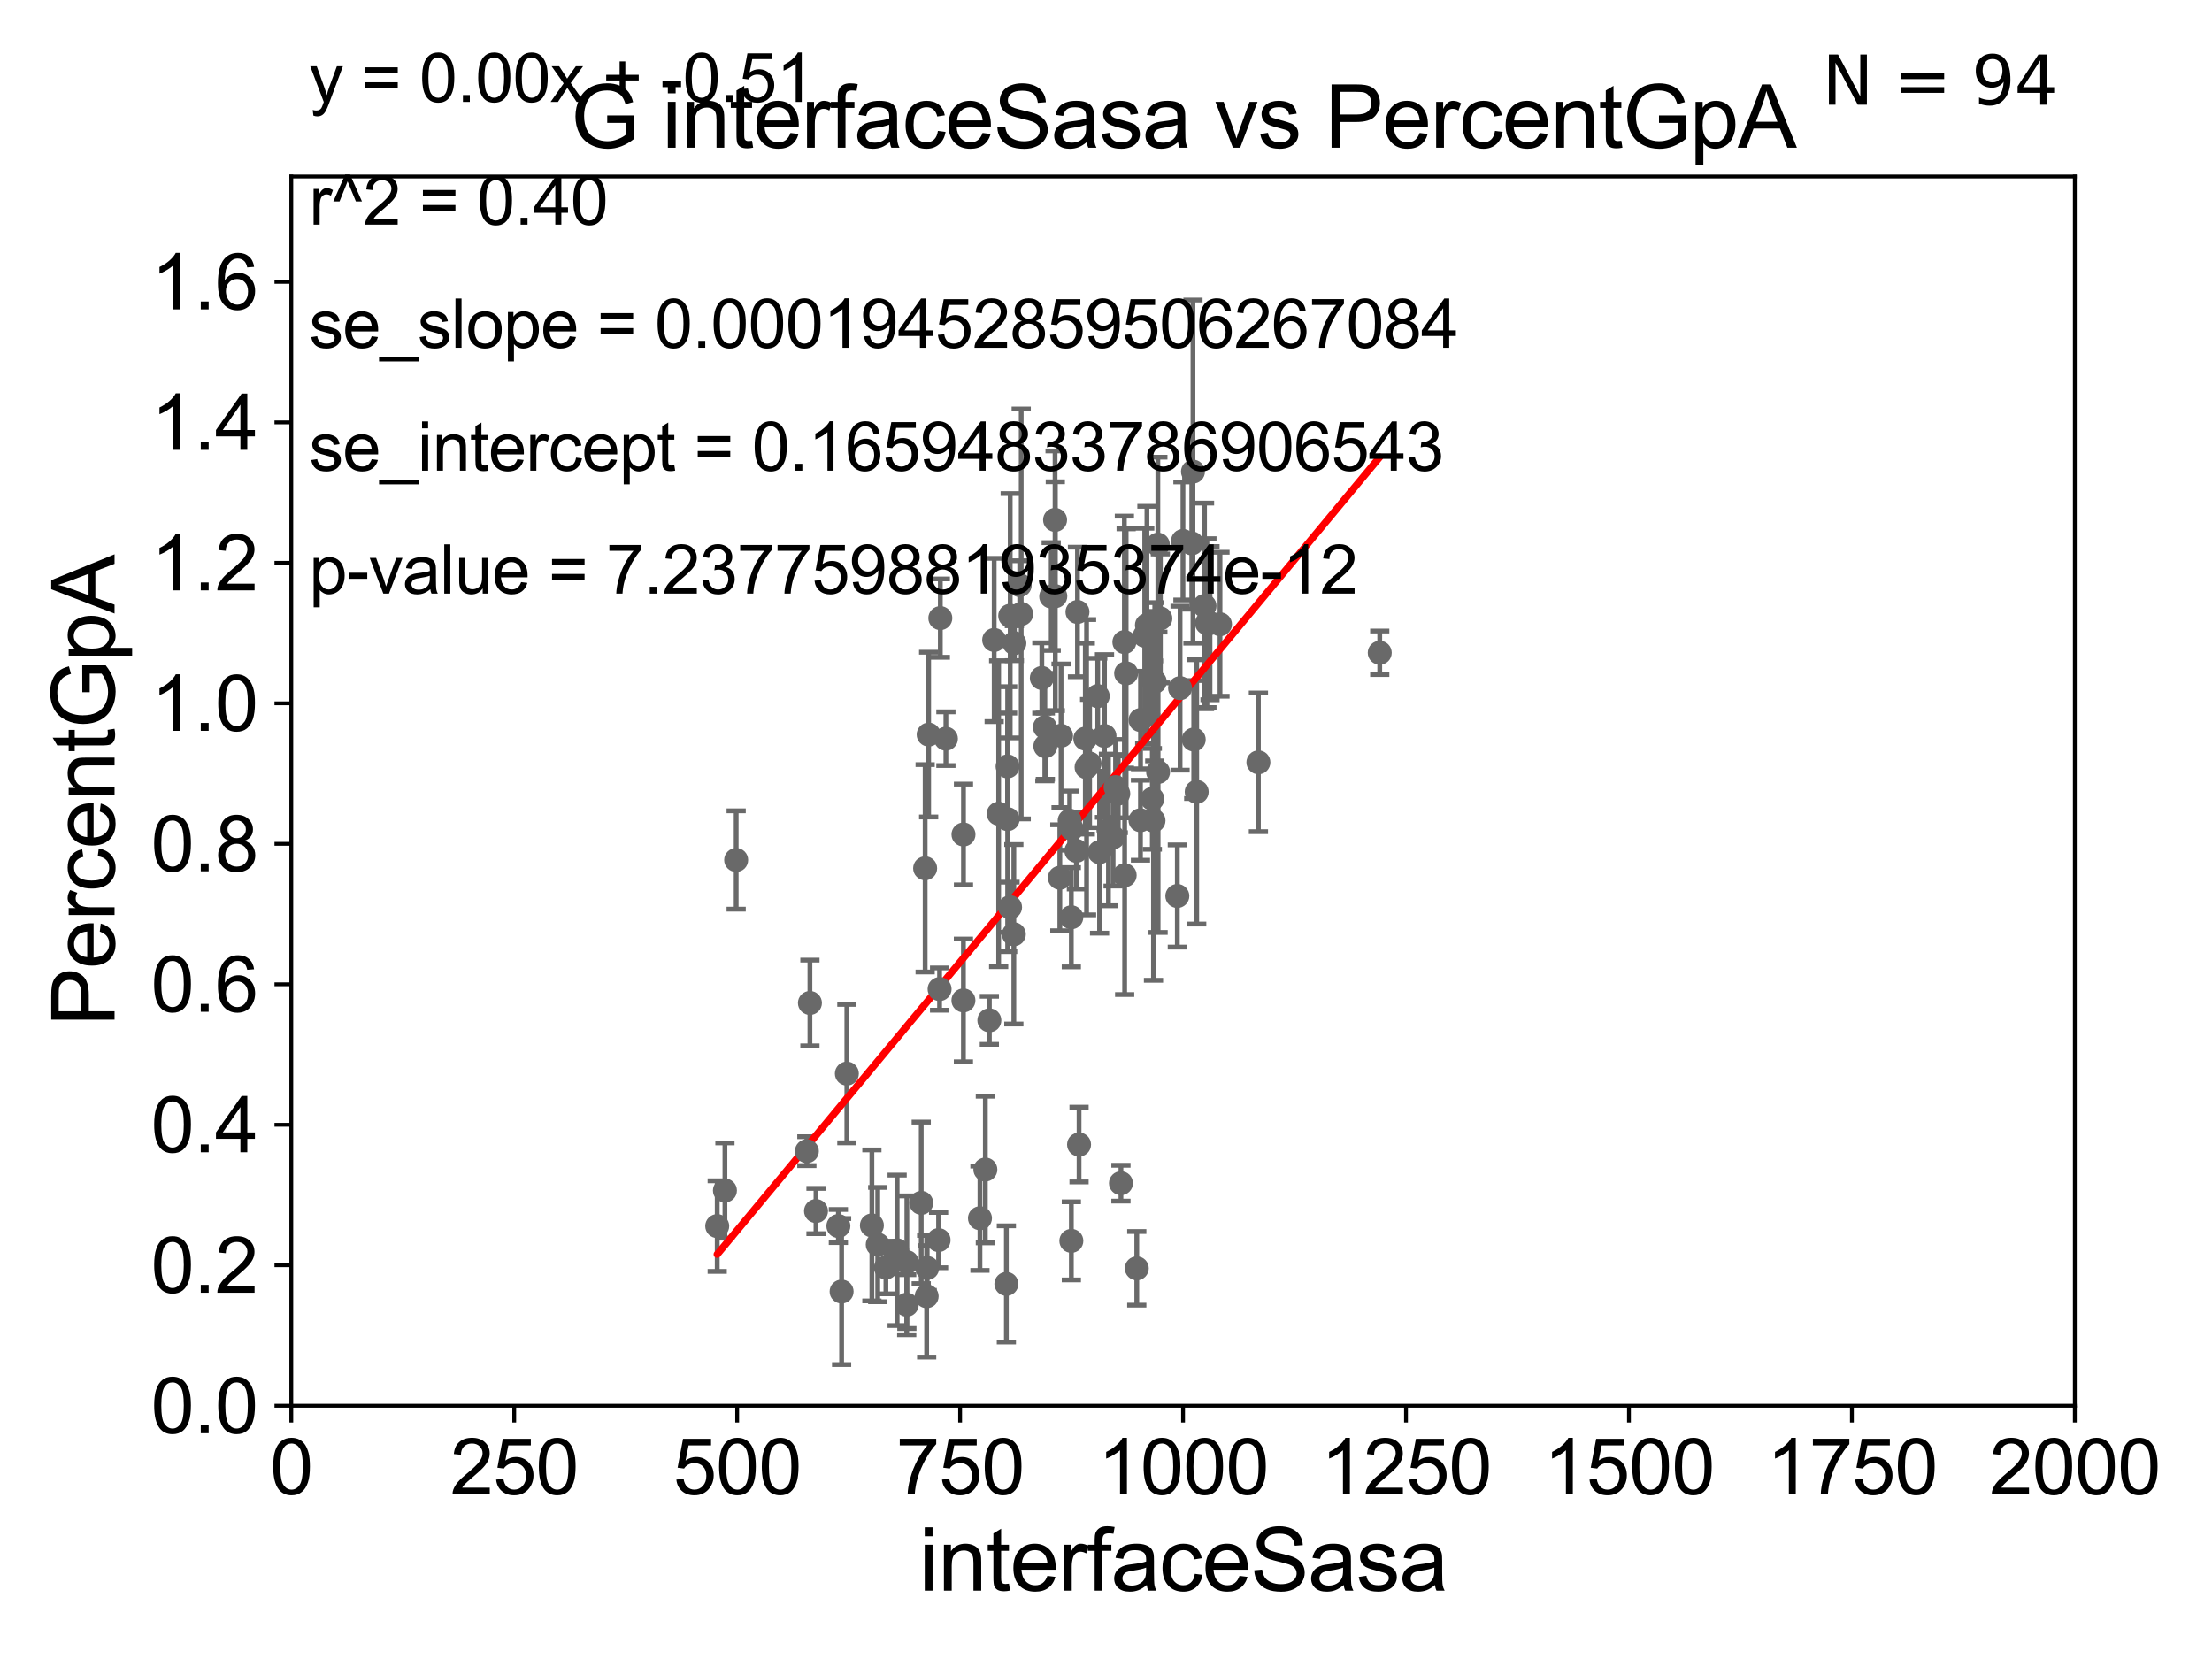 <?xml version="1.0" encoding="utf-8" standalone="no"?>
<!DOCTYPE svg PUBLIC "-//W3C//DTD SVG 1.1//EN"
  "http://www.w3.org/Graphics/SVG/1.1/DTD/svg11.dtd">
<svg xmlns:xlink="http://www.w3.org/1999/xlink" width="460.8pt" height="345.6pt" viewBox="0 0 460.8 345.6" xmlns="http://www.w3.org/2000/svg" version="1.1">
 <defs>
  <style type="text/css">*{stroke-linejoin: round; stroke-linecap: butt}</style>
 </defs>
 <g id="figure_1">
  <g id="patch_1">
   <path d="M 0 345.6 
L 460.8 345.6 
L 460.8 0 
L 0 0 
z
" style="fill: #ffffff"/>
  </g>
  <g id="axes_1">
   <g id="patch_2">
    <path d="M 60.68 292.84 
L 432.225 292.84 
L 432.225 36.775 
L 60.68 36.775 
z
" style="fill: #ffffff"/>
   </g>
   <g id="PathCollection_1">
    <defs>
     <path id="m824a6e9765" d="M 0 1.118 
C 0.297 1.118 0.581 1 0.791 0.791 
C 1 0.581 1.118 0.297 1.118 0 
C 1.118 -0.297 1 -0.581 0.791 -0.791 
C 0.581 -1 0.297 -1.118 0 -1.118 
C -0.297 -1.118 -0.581 -1 -0.791 -0.791 
C -1 -0.581 -1.118 -0.297 -1.118 0 
C -1.118 0.297 -1 0.581 -0.791 0.791 
C -0.581 1 -0.297 1.118 0 1.118 
z
" style="stroke: #696969"/>
    </defs>
    <g clip-path="url(#p2122abaf32)">
     <use xlink:href="#m824a6e9765" x="239.702" y="141.24" style="fill: #696969; stroke: #696969"/>
     <use xlink:href="#m824a6e9765" x="236.811" y="264.219" style="fill: #696969; stroke: #696969"/>
     <use xlink:href="#m824a6e9765" x="233.513" y="246.482" style="fill: #696969; stroke: #696969"/>
     <use xlink:href="#m824a6e9765" x="176.416" y="223.65" style="fill: #696969; stroke: #696969"/>
     <use xlink:href="#m824a6e9765" x="223.181" y="258.495" style="fill: #696969; stroke: #696969"/>
     <use xlink:href="#m824a6e9765" x="224.786" y="238.43" style="fill: #696969; stroke: #696969"/>
     <use xlink:href="#m824a6e9765" x="223.177" y="191.082" style="fill: #696969; stroke: #696969"/>
     <use xlink:href="#m824a6e9765" x="226.09" y="153.873" style="fill: #696969; stroke: #696969"/>
     <use xlink:href="#m824a6e9765" x="195.887" y="128.76" style="fill: #696969; stroke: #696969"/>
     <use xlink:href="#m824a6e9765" x="231.882" y="174.428" style="fill: #696969; stroke: #696969"/>
     <use xlink:href="#m824a6e9765" x="192.723" y="180.884" style="fill: #696969; stroke: #696969"/>
     <use xlink:href="#m824a6e9765" x="224.229" y="177.251" style="fill: #696969; stroke: #696969"/>
     <use xlink:href="#m824a6e9765" x="240.292" y="170.946" style="fill: #696969; stroke: #696969"/>
     <use xlink:href="#m824a6e9765" x="205.265" y="243.637" style="fill: #696969; stroke: #696969"/>
     <use xlink:href="#m824a6e9765" x="210.413" y="188.992" style="fill: #696969; stroke: #696969"/>
     <use xlink:href="#m824a6e9765" x="208.038" y="169.507" style="fill: #696969; stroke: #696969"/>
     <use xlink:href="#m824a6e9765" x="211.202" y="194.625" style="fill: #696969; stroke: #696969"/>
     <use xlink:href="#m824a6e9765" x="211.312" y="133.988" style="fill: #696969; stroke: #696969"/>
     <use xlink:href="#m824a6e9765" x="212.737" y="127.898" style="fill: #696969; stroke: #696969"/>
     <use xlink:href="#m824a6e9765" x="218.986" y="124.27" style="fill: #696969; stroke: #696969"/>
     <use xlink:href="#m824a6e9765" x="149.409" y="255.418" style="fill: #696969; stroke: #696969"/>
     <use xlink:href="#m824a6e9765" x="230.909" y="172.893" style="fill: #696969; stroke: #696969"/>
     <use xlink:href="#m824a6e9765" x="168.722" y="208.938" style="fill: #696969; stroke: #696969"/>
     <use xlink:href="#m824a6e9765" x="209.645" y="267.466" style="fill: #696969; stroke: #696969"/>
     <use xlink:href="#m824a6e9765" x="186.89" y="260.463" style="fill: #696969; stroke: #696969"/>
     <use xlink:href="#m824a6e9765" x="182.846" y="259.271" style="fill: #696969; stroke: #696969"/>
     <use xlink:href="#m824a6e9765" x="169.987" y="252.283" style="fill: #696969; stroke: #696969"/>
     <use xlink:href="#m824a6e9765" x="188.919" y="262.939" style="fill: #696969; stroke: #696969"/>
     <use xlink:href="#m824a6e9765" x="168.083" y="239.809" style="fill: #696969; stroke: #696969"/>
     <use xlink:href="#m824a6e9765" x="153.356" y="179.153" style="fill: #696969; stroke: #696969"/>
     <use xlink:href="#m824a6e9765" x="191.91" y="250.581" style="fill: #696969; stroke: #696969"/>
     <use xlink:href="#m824a6e9765" x="181.631" y="255.278" style="fill: #696969; stroke: #696969"/>
     <use xlink:href="#m824a6e9765" x="188.885" y="271.795" style="fill: #696969; stroke: #696969"/>
     <use xlink:href="#m824a6e9765" x="209.898" y="159.655" style="fill: #696969; stroke: #696969"/>
     <use xlink:href="#m824a6e9765" x="204.143" y="253.784" style="fill: #696969; stroke: #696969"/>
     <use xlink:href="#m824a6e9765" x="184.551" y="264.045" style="fill: #696969; stroke: #696969"/>
     <use xlink:href="#m824a6e9765" x="195.733" y="206.043" style="fill: #696969; stroke: #696969"/>
     <use xlink:href="#m824a6e9765" x="193.149" y="264.146" style="fill: #696969; stroke: #696969"/>
     <use xlink:href="#m824a6e9765" x="193.041" y="270.034" style="fill: #696969; stroke: #696969"/>
     <use xlink:href="#m824a6e9765" x="217.762" y="155.446" style="fill: #696969; stroke: #696969"/>
     <use xlink:href="#m824a6e9765" x="174.648" y="255.406" style="fill: #696969; stroke: #696969"/>
     <use xlink:href="#m824a6e9765" x="193.455" y="153.029" style="fill: #696969; stroke: #696969"/>
     <use xlink:href="#m824a6e9765" x="195.525" y="258.335" style="fill: #696969; stroke: #696969"/>
     <use xlink:href="#m824a6e9765" x="207.104" y="133.316" style="fill: #696969; stroke: #696969"/>
     <use xlink:href="#m824a6e9765" x="232.388" y="163.969" style="fill: #696969; stroke: #696969"/>
     <use xlink:href="#m824a6e9765" x="226.987" y="159.059" style="fill: #696969; stroke: #696969"/>
     <use xlink:href="#m824a6e9765" x="197.05" y="153.884" style="fill: #696969; stroke: #696969"/>
     <use xlink:href="#m824a6e9765" x="240.047" y="166.416" style="fill: #696969; stroke: #696969"/>
     <use xlink:href="#m824a6e9765" x="234.595" y="140.27" style="fill: #696969; stroke: #696969"/>
     <use xlink:href="#m824a6e9765" x="230.088" y="153.321" style="fill: #696969; stroke: #696969"/>
     <use xlink:href="#m824a6e9765" x="234.227" y="133.761" style="fill: #696969; stroke: #696969"/>
     <use xlink:href="#m824a6e9765" x="252.067" y="129.815" style="fill: #696969; stroke: #696969"/>
     <use xlink:href="#m824a6e9765" x="240.556" y="142.026" style="fill: #696969; stroke: #696969"/>
     <use xlink:href="#m824a6e9765" x="241.201" y="113.457" style="fill: #696969; stroke: #696969"/>
     <use xlink:href="#m824a6e9765" x="251.426" y="129.809" style="fill: #696969; stroke: #696969"/>
     <use xlink:href="#m824a6e9765" x="249.295" y="164.96" style="fill: #696969; stroke: #696969"/>
     <use xlink:href="#m824a6e9765" x="245.832" y="143.356" style="fill: #696969; stroke: #696969"/>
     <use xlink:href="#m824a6e9765" x="226.352" y="159.824" style="fill: #696969; stroke: #696969"/>
     <use xlink:href="#m824a6e9765" x="237.578" y="170.873" style="fill: #696969; stroke: #696969"/>
     <use xlink:href="#m824a6e9765" x="219.79" y="108.307" style="fill: #696969; stroke: #696969"/>
     <use xlink:href="#m824a6e9765" x="254.149" y="130.045" style="fill: #696969; stroke: #696969"/>
     <use xlink:href="#m824a6e9765" x="248.267" y="113.195" style="fill: #696969; stroke: #696969"/>
     <use xlink:href="#m824a6e9765" x="248.674" y="154.059" style="fill: #696969; stroke: #696969"/>
     <use xlink:href="#m824a6e9765" x="217.034" y="141.241" style="fill: #696969; stroke: #696969"/>
     <use xlink:href="#m824a6e9765" x="250.926" y="126.225" style="fill: #696969; stroke: #696969"/>
     <use xlink:href="#m824a6e9765" x="262.15" y="158.81" style="fill: #696969; stroke: #696969"/>
     <use xlink:href="#m824a6e9765" x="238.927" y="130.211" style="fill: #696969; stroke: #696969"/>
     <use xlink:href="#m824a6e9765" x="241.253" y="160.814" style="fill: #696969; stroke: #696969"/>
     <use xlink:href="#m824a6e9765" x="229.06" y="177.53" style="fill: #696969; stroke: #696969"/>
     <use xlink:href="#m824a6e9765" x="175.322" y="269.055" style="fill: #696969; stroke: #696969"/>
     <use xlink:href="#m824a6e9765" x="237.591" y="150.001" style="fill: #696969; stroke: #696969"/>
     <use xlink:href="#m824a6e9765" x="245.258" y="186.652" style="fill: #696969; stroke: #696969"/>
     <use xlink:href="#m824a6e9765" x="232.958" y="165.328" style="fill: #696969; stroke: #696969"/>
     <use xlink:href="#m824a6e9765" x="212.426" y="121.894" style="fill: #696969; stroke: #696969"/>
     <use xlink:href="#m824a6e9765" x="220.786" y="182.855" style="fill: #696969; stroke: #696969"/>
     <use xlink:href="#m824a6e9765" x="223.268" y="172.647" style="fill: #696969; stroke: #696969"/>
     <use xlink:href="#m824a6e9765" x="224.457" y="127.485" style="fill: #696969; stroke: #696969"/>
     <use xlink:href="#m824a6e9765" x="217.665" y="151.474" style="fill: #696969; stroke: #696969"/>
     <use xlink:href="#m824a6e9765" x="238.466" y="132.439" style="fill: #696969; stroke: #696969"/>
     <use xlink:href="#m824a6e9765" x="219.839" y="124.199" style="fill: #696969; stroke: #696969"/>
     <use xlink:href="#m824a6e9765" x="206.101" y="212.55" style="fill: #696969; stroke: #696969"/>
     <use xlink:href="#m824a6e9765" x="248.516" y="98.244" style="fill: #696969; stroke: #696969"/>
     <use xlink:href="#m824a6e9765" x="200.71" y="173.84" style="fill: #696969; stroke: #696969"/>
     <use xlink:href="#m824a6e9765" x="246.432" y="112.694" style="fill: #696969; stroke: #696969"/>
     <use xlink:href="#m824a6e9765" x="221.039" y="153.276" style="fill: #696969; stroke: #696969"/>
     <use xlink:href="#m824a6e9765" x="287.426" y="135.984" style="fill: #696969; stroke: #696969"/>
     <use xlink:href="#m824a6e9765" x="228.68" y="145.017" style="fill: #696969; stroke: #696969"/>
     <use xlink:href="#m824a6e9765" x="234.286" y="182.332" style="fill: #696969; stroke: #696969"/>
     <use xlink:href="#m824a6e9765" x="210.444" y="128.271" style="fill: #696969; stroke: #696969"/>
     <use xlink:href="#m824a6e9765" x="200.697" y="208.407" style="fill: #696969; stroke: #696969"/>
     <use xlink:href="#m824a6e9765" x="222.832" y="170.955" style="fill: #696969; stroke: #696969"/>
     <use xlink:href="#m824a6e9765" x="241.726" y="128.83" style="fill: #696969; stroke: #696969"/>
     <use xlink:href="#m824a6e9765" x="209.913" y="170.644" style="fill: #696969; stroke: #696969"/>
     <use xlink:href="#m824a6e9765" x="151.016" y="248.006" style="fill: #696969; stroke: #696969"/>
    </g>
   </g>
   <g id="matplotlib.axis_1">
    <g id="xtick_1">
     <g id="line2d_1">
      <defs>
       <path id="ma491dc0285" d="M 0 0 
L 0 3.5 
" style="stroke: #000000; stroke-width: 0.8"/>
      </defs>
      <g>
       <use xlink:href="#ma491dc0285" x="60.68" y="292.84" style="stroke: #000000; stroke-width: 0.8"/>
      </g>
     </g>
     <g id="text_1">
      <!-- 0 -->
      <g transform="translate(56.231 311.293)scale(0.16 -0.16)">
       <defs>
        <path id="ArialMT-30" d="M 266 2259 
Q 266 3072 433 3567 
Q 600 4063 929 4331 
Q 1259 4600 1759 4600 
Q 2128 4600 2406 4451 
Q 2684 4303 2865 4023 
Q 3047 3744 3150 3342 
Q 3253 2941 3253 2259 
Q 3253 1453 3087 958 
Q 2922 463 2592 192 
Q 2263 -78 1759 -78 
Q 1097 -78 719 397 
Q 266 969 266 2259 
z
M 844 2259 
Q 844 1131 1108 757 
Q 1372 384 1759 384 
Q 2147 384 2411 759 
Q 2675 1134 2675 2259 
Q 2675 3391 2411 3762 
Q 2147 4134 1753 4134 
Q 1366 4134 1134 3806 
Q 844 3388 844 2259 
z
" transform="scale(0.016)"/>
       </defs>
       <use xlink:href="#ArialMT-30"/>
      </g>
     </g>
    </g>
    <g id="xtick_2">
     <g id="line2d_2">
      <g>
       <use xlink:href="#ma491dc0285" x="107.123" y="292.84" style="stroke: #000000; stroke-width: 0.8"/>
      </g>
     </g>
     <g id="text_2">
      <!-- 250 -->
      <g transform="translate(93.777 311.293)scale(0.16 -0.16)">
       <defs>
        <path id="ArialMT-32" d="M 3222 541 
L 3222 0 
L 194 0 
Q 188 203 259 391 
Q 375 700 629 1000 
Q 884 1300 1366 1694 
Q 2113 2306 2375 2664 
Q 2638 3022 2638 3341 
Q 2638 3675 2398 3904 
Q 2159 4134 1775 4134 
Q 1369 4134 1125 3890 
Q 881 3647 878 3216 
L 300 3275 
Q 359 3922 746 4261 
Q 1134 4600 1788 4600 
Q 2447 4600 2831 4234 
Q 3216 3869 3216 3328 
Q 3216 3053 3103 2787 
Q 2991 2522 2730 2228 
Q 2469 1934 1863 1422 
Q 1356 997 1212 845 
Q 1069 694 975 541 
L 3222 541 
z
" transform="scale(0.016)"/>
        <path id="ArialMT-35" d="M 266 1200 
L 856 1250 
Q 922 819 1161 601 
Q 1400 384 1738 384 
Q 2144 384 2425 690 
Q 2706 997 2706 1503 
Q 2706 1984 2436 2262 
Q 2166 2541 1728 2541 
Q 1456 2541 1237 2417 
Q 1019 2294 894 2097 
L 366 2166 
L 809 4519 
L 3088 4519 
L 3088 3981 
L 1259 3981 
L 1013 2750 
Q 1425 3038 1878 3038 
Q 2478 3038 2890 2622 
Q 3303 2206 3303 1553 
Q 3303 931 2941 478 
Q 2500 -78 1738 -78 
Q 1113 -78 717 272 
Q 322 622 266 1200 
z
" transform="scale(0.016)"/>
       </defs>
       <use xlink:href="#ArialMT-32"/>
       <use xlink:href="#ArialMT-35" x="55.615"/>
       <use xlink:href="#ArialMT-30" x="111.23"/>
      </g>
     </g>
    </g>
    <g id="xtick_3">
     <g id="line2d_3">
      <g>
       <use xlink:href="#ma491dc0285" x="153.566" y="292.84" style="stroke: #000000; stroke-width: 0.8"/>
      </g>
     </g>
     <g id="text_3">
      <!-- 500 -->
      <g transform="translate(140.22 311.293)scale(0.16 -0.16)">
       <use xlink:href="#ArialMT-35"/>
       <use xlink:href="#ArialMT-30" x="55.615"/>
       <use xlink:href="#ArialMT-30" x="111.23"/>
      </g>
     </g>
    </g>
    <g id="xtick_4">
     <g id="line2d_4">
      <g>
       <use xlink:href="#ma491dc0285" x="200.009" y="292.84" style="stroke: #000000; stroke-width: 0.8"/>
      </g>
     </g>
     <g id="text_4">
      <!-- 750 -->
      <g transform="translate(186.663 311.293)scale(0.16 -0.16)">
       <defs>
        <path id="ArialMT-37" d="M 303 3981 
L 303 4522 
L 3269 4522 
L 3269 4084 
Q 2831 3619 2401 2847 
Q 1972 2075 1738 1259 
Q 1569 684 1522 0 
L 944 0 
Q 953 541 1156 1306 
Q 1359 2072 1739 2783 
Q 2119 3494 2547 3981 
L 303 3981 
z
" transform="scale(0.016)"/>
       </defs>
       <use xlink:href="#ArialMT-37"/>
       <use xlink:href="#ArialMT-35" x="55.615"/>
       <use xlink:href="#ArialMT-30" x="111.23"/>
      </g>
     </g>
    </g>
    <g id="xtick_5">
     <g id="line2d_5">
      <g>
       <use xlink:href="#ma491dc0285" x="246.452" y="292.84" style="stroke: #000000; stroke-width: 0.8"/>
      </g>
     </g>
     <g id="text_5">
      <!-- 1000 -->
      <g transform="translate(228.657 311.293)scale(0.16 -0.16)">
       <defs>
        <path id="ArialMT-31" d="M 2384 0 
L 1822 0 
L 1822 3584 
Q 1619 3391 1289 3197 
Q 959 3003 697 2906 
L 697 3450 
Q 1169 3672 1522 3987 
Q 1875 4303 2022 4600 
L 2384 4600 
L 2384 0 
z
" transform="scale(0.016)"/>
       </defs>
       <use xlink:href="#ArialMT-31"/>
       <use xlink:href="#ArialMT-30" x="55.615"/>
       <use xlink:href="#ArialMT-30" x="111.23"/>
       <use xlink:href="#ArialMT-30" x="166.846"/>
      </g>
     </g>
    </g>
    <g id="xtick_6">
     <g id="line2d_6">
      <g>
       <use xlink:href="#ma491dc0285" x="292.896" y="292.84" style="stroke: #000000; stroke-width: 0.8"/>
      </g>
     </g>
     <g id="text_6">
      <!-- 1250 -->
      <g transform="translate(275.101 311.293)scale(0.16 -0.16)">
       <use xlink:href="#ArialMT-31"/>
       <use xlink:href="#ArialMT-32" x="55.615"/>
       <use xlink:href="#ArialMT-35" x="111.23"/>
       <use xlink:href="#ArialMT-30" x="166.846"/>
      </g>
     </g>
    </g>
    <g id="xtick_7">
     <g id="line2d_7">
      <g>
       <use xlink:href="#ma491dc0285" x="339.339" y="292.84" style="stroke: #000000; stroke-width: 0.8"/>
      </g>
     </g>
     <g id="text_7">
      <!-- 1500 -->
      <g transform="translate(321.544 311.293)scale(0.16 -0.16)">
       <use xlink:href="#ArialMT-31"/>
       <use xlink:href="#ArialMT-35" x="55.615"/>
       <use xlink:href="#ArialMT-30" x="111.23"/>
       <use xlink:href="#ArialMT-30" x="166.846"/>
      </g>
     </g>
    </g>
    <g id="xtick_8">
     <g id="line2d_8">
      <g>
       <use xlink:href="#ma491dc0285" x="385.782" y="292.84" style="stroke: #000000; stroke-width: 0.8"/>
      </g>
     </g>
     <g id="text_8">
      <!-- 1750 -->
      <g transform="translate(367.987 311.293)scale(0.16 -0.16)">
       <use xlink:href="#ArialMT-31"/>
       <use xlink:href="#ArialMT-37" x="55.615"/>
       <use xlink:href="#ArialMT-35" x="111.23"/>
       <use xlink:href="#ArialMT-30" x="166.846"/>
      </g>
     </g>
    </g>
    <g id="xtick_9">
     <g id="line2d_9">
      <g>
       <use xlink:href="#ma491dc0285" x="432.225" y="292.84" style="stroke: #000000; stroke-width: 0.8"/>
      </g>
     </g>
     <g id="text_9">
      <!-- 2000 -->
      <g transform="translate(414.43 311.293)scale(0.16 -0.16)">
       <use xlink:href="#ArialMT-32"/>
       <use xlink:href="#ArialMT-30" x="55.615"/>
       <use xlink:href="#ArialMT-30" x="111.23"/>
       <use xlink:href="#ArialMT-30" x="166.846"/>
      </g>
     </g>
    </g>
    <g id="text_10">
     <!-- interfaceSasa -->
     <g transform="translate(191.423 331.357)scale(0.18 -0.18)">
      <defs>
       <path id="ArialMT-69" d="M 425 3934 
L 425 4581 
L 988 4581 
L 988 3934 
L 425 3934 
z
M 425 0 
L 425 3319 
L 988 3319 
L 988 0 
L 425 0 
z
" transform="scale(0.016)"/>
       <path id="ArialMT-6e" d="M 422 0 
L 422 3319 
L 928 3319 
L 928 2847 
Q 1294 3394 1984 3394 
Q 2284 3394 2536 3286 
Q 2788 3178 2913 3003 
Q 3038 2828 3088 2588 
Q 3119 2431 3119 2041 
L 3119 0 
L 2556 0 
L 2556 2019 
Q 2556 2363 2490 2533 
Q 2425 2703 2258 2804 
Q 2091 2906 1866 2906 
Q 1506 2906 1245 2678 
Q 984 2450 984 1813 
L 984 0 
L 422 0 
z
" transform="scale(0.016)"/>
       <path id="ArialMT-74" d="M 1650 503 
L 1731 6 
Q 1494 -44 1306 -44 
Q 1000 -44 831 53 
Q 663 150 594 308 
Q 525 466 525 972 
L 525 2881 
L 113 2881 
L 113 3319 
L 525 3319 
L 525 4141 
L 1084 4478 
L 1084 3319 
L 1650 3319 
L 1650 2881 
L 1084 2881 
L 1084 941 
Q 1084 700 1114 631 
Q 1144 563 1211 522 
Q 1278 481 1403 481 
Q 1497 481 1650 503 
z
" transform="scale(0.016)"/>
       <path id="ArialMT-65" d="M 2694 1069 
L 3275 997 
Q 3138 488 2766 206 
Q 2394 -75 1816 -75 
Q 1088 -75 661 373 
Q 234 822 234 1631 
Q 234 2469 665 2931 
Q 1097 3394 1784 3394 
Q 2450 3394 2872 2941 
Q 3294 2488 3294 1666 
Q 3294 1616 3291 1516 
L 816 1516 
Q 847 969 1125 678 
Q 1403 388 1819 388 
Q 2128 388 2347 550 
Q 2566 713 2694 1069 
z
M 847 1978 
L 2700 1978 
Q 2663 2397 2488 2606 
Q 2219 2931 1791 2931 
Q 1403 2931 1139 2672 
Q 875 2413 847 1978 
z
" transform="scale(0.016)"/>
       <path id="ArialMT-72" d="M 416 0 
L 416 3319 
L 922 3319 
L 922 2816 
Q 1116 3169 1280 3281 
Q 1444 3394 1641 3394 
Q 1925 3394 2219 3213 
L 2025 2691 
Q 1819 2813 1613 2813 
Q 1428 2813 1281 2702 
Q 1134 2591 1072 2394 
Q 978 2094 978 1738 
L 978 0 
L 416 0 
z
" transform="scale(0.016)"/>
       <path id="ArialMT-66" d="M 556 0 
L 556 2881 
L 59 2881 
L 59 3319 
L 556 3319 
L 556 3672 
Q 556 4006 616 4169 
Q 697 4388 901 4523 
Q 1106 4659 1475 4659 
Q 1713 4659 2000 4603 
L 1916 4113 
Q 1741 4144 1584 4144 
Q 1328 4144 1222 4034 
Q 1116 3925 1116 3625 
L 1116 3319 
L 1763 3319 
L 1763 2881 
L 1116 2881 
L 1116 0 
L 556 0 
z
" transform="scale(0.016)"/>
       <path id="ArialMT-61" d="M 2588 409 
Q 2275 144 1986 34 
Q 1697 -75 1366 -75 
Q 819 -75 525 192 
Q 231 459 231 875 
Q 231 1119 342 1320 
Q 453 1522 633 1644 
Q 813 1766 1038 1828 
Q 1203 1872 1538 1913 
Q 2219 1994 2541 2106 
Q 2544 2222 2544 2253 
Q 2544 2597 2384 2738 
Q 2169 2928 1744 2928 
Q 1347 2928 1158 2789 
Q 969 2650 878 2297 
L 328 2372 
Q 403 2725 575 2942 
Q 747 3159 1072 3276 
Q 1397 3394 1825 3394 
Q 2250 3394 2515 3294 
Q 2781 3194 2906 3042 
Q 3031 2891 3081 2659 
Q 3109 2516 3109 2141 
L 3109 1391 
Q 3109 606 3145 398 
Q 3181 191 3288 0 
L 2700 0 
Q 2613 175 2588 409 
z
M 2541 1666 
Q 2234 1541 1622 1453 
Q 1275 1403 1131 1340 
Q 988 1278 909 1158 
Q 831 1038 831 891 
Q 831 666 1001 516 
Q 1172 366 1500 366 
Q 1825 366 2078 508 
Q 2331 650 2450 897 
Q 2541 1088 2541 1459 
L 2541 1666 
z
" transform="scale(0.016)"/>
       <path id="ArialMT-63" d="M 2588 1216 
L 3141 1144 
Q 3050 572 2676 248 
Q 2303 -75 1759 -75 
Q 1078 -75 664 370 
Q 250 816 250 1647 
Q 250 2184 428 2587 
Q 606 2991 970 3192 
Q 1334 3394 1763 3394 
Q 2303 3394 2647 3120 
Q 2991 2847 3088 2344 
L 2541 2259 
Q 2463 2594 2264 2762 
Q 2066 2931 1784 2931 
Q 1359 2931 1093 2626 
Q 828 2322 828 1663 
Q 828 994 1084 691 
Q 1341 388 1753 388 
Q 2084 388 2306 591 
Q 2528 794 2588 1216 
z
" transform="scale(0.016)"/>
       <path id="ArialMT-53" d="M 288 1472 
L 859 1522 
Q 900 1178 1048 958 
Q 1197 738 1509 602 
Q 1822 466 2213 466 
Q 2559 466 2825 569 
Q 3091 672 3220 851 
Q 3350 1031 3350 1244 
Q 3350 1459 3225 1620 
Q 3100 1781 2813 1891 
Q 2628 1963 1997 2114 
Q 1366 2266 1113 2400 
Q 784 2572 623 2826 
Q 463 3081 463 3397 
Q 463 3744 659 4045 
Q 856 4347 1234 4503 
Q 1613 4659 2075 4659 
Q 2584 4659 2973 4495 
Q 3363 4331 3572 4012 
Q 3781 3694 3797 3291 
L 3216 3247 
Q 3169 3681 2898 3903 
Q 2628 4125 2100 4125 
Q 1550 4125 1298 3923 
Q 1047 3722 1047 3438 
Q 1047 3191 1225 3031 
Q 1400 2872 2139 2705 
Q 2878 2538 3153 2413 
Q 3553 2228 3743 1945 
Q 3934 1663 3934 1294 
Q 3934 928 3725 604 
Q 3516 281 3123 101 
Q 2731 -78 2241 -78 
Q 1619 -78 1198 103 
Q 778 284 539 648 
Q 300 1013 288 1472 
z
" transform="scale(0.016)"/>
       <path id="ArialMT-73" d="M 197 991 
L 753 1078 
Q 800 744 1014 566 
Q 1228 388 1613 388 
Q 2000 388 2187 545 
Q 2375 703 2375 916 
Q 2375 1106 2209 1216 
Q 2094 1291 1634 1406 
Q 1016 1563 777 1677 
Q 538 1791 414 1992 
Q 291 2194 291 2438 
Q 291 2659 392 2848 
Q 494 3038 669 3163 
Q 800 3259 1026 3326 
Q 1253 3394 1513 3394 
Q 1903 3394 2198 3281 
Q 2494 3169 2634 2976 
Q 2775 2784 2828 2463 
L 2278 2388 
Q 2241 2644 2061 2787 
Q 1881 2931 1553 2931 
Q 1166 2931 1000 2803 
Q 834 2675 834 2503 
Q 834 2394 903 2306 
Q 972 2216 1119 2156 
Q 1203 2125 1616 2013 
Q 2213 1853 2448 1751 
Q 2684 1650 2818 1456 
Q 2953 1263 2953 975 
Q 2953 694 2789 445 
Q 2625 197 2315 61 
Q 2006 -75 1616 -75 
Q 969 -75 630 194 
Q 291 463 197 991 
z
" transform="scale(0.016)"/>
      </defs>
      <use xlink:href="#ArialMT-69"/>
      <use xlink:href="#ArialMT-6e" x="22.217"/>
      <use xlink:href="#ArialMT-74" x="77.832"/>
      <use xlink:href="#ArialMT-65" x="105.615"/>
      <use xlink:href="#ArialMT-72" x="161.23"/>
      <use xlink:href="#ArialMT-66" x="194.531"/>
      <use xlink:href="#ArialMT-61" x="222.314"/>
      <use xlink:href="#ArialMT-63" x="277.93"/>
      <use xlink:href="#ArialMT-65" x="327.93"/>
      <use xlink:href="#ArialMT-53" x="383.545"/>
      <use xlink:href="#ArialMT-61" x="450.244"/>
      <use xlink:href="#ArialMT-73" x="505.859"/>
      <use xlink:href="#ArialMT-61" x="555.859"/>
     </g>
    </g>
   </g>
   <g id="matplotlib.axis_2">
    <g id="ytick_1">
     <g id="line2d_10">
      <defs>
       <path id="m0a67b0d837" d="M 0 0 
L -3.5 0 
" style="stroke: #000000; stroke-width: 0.8"/>
      </defs>
      <g>
       <use xlink:href="#m0a67b0d837" x="60.68" y="292.84" style="stroke: #000000; stroke-width: 0.8"/>
      </g>
     </g>
     <g id="text_11">
      <!-- 0.0 -->
      <g transform="translate(31.44 298.566)scale(0.16 -0.16)">
       <defs>
        <path id="ArialMT-2e" d="M 581 0 
L 581 641 
L 1222 641 
L 1222 0 
L 581 0 
z
" transform="scale(0.016)"/>
       </defs>
       <use xlink:href="#ArialMT-30"/>
       <use xlink:href="#ArialMT-2e" x="55.615"/>
       <use xlink:href="#ArialMT-30" x="83.398"/>
      </g>
     </g>
    </g>
    <g id="ytick_2">
     <g id="line2d_11">
      <g>
       <use xlink:href="#m0a67b0d837" x="60.68" y="263.575" style="stroke: #000000; stroke-width: 0.8"/>
      </g>
     </g>
     <g id="text_12">
      <!-- 0.2 -->
      <g transform="translate(31.44 269.302)scale(0.16 -0.16)">
       <use xlink:href="#ArialMT-30"/>
       <use xlink:href="#ArialMT-2e" x="55.615"/>
       <use xlink:href="#ArialMT-32" x="83.398"/>
      </g>
     </g>
    </g>
    <g id="ytick_3">
     <g id="line2d_12">
      <g>
       <use xlink:href="#m0a67b0d837" x="60.68" y="234.311" style="stroke: #000000; stroke-width: 0.8"/>
      </g>
     </g>
     <g id="text_13">
      <!-- 0.4 -->
      <g transform="translate(31.44 240.037)scale(0.16 -0.16)">
       <defs>
        <path id="ArialMT-34" d="M 2069 0 
L 2069 1097 
L 81 1097 
L 81 1613 
L 2172 4581 
L 2631 4581 
L 2631 1613 
L 3250 1613 
L 3250 1097 
L 2631 1097 
L 2631 0 
L 2069 0 
z
M 2069 1613 
L 2069 3678 
L 634 1613 
L 2069 1613 
z
" transform="scale(0.016)"/>
       </defs>
       <use xlink:href="#ArialMT-30"/>
       <use xlink:href="#ArialMT-2e" x="55.615"/>
       <use xlink:href="#ArialMT-34" x="83.398"/>
      </g>
     </g>
    </g>
    <g id="ytick_4">
     <g id="line2d_13">
      <g>
       <use xlink:href="#m0a67b0d837" x="60.68" y="205.046" style="stroke: #000000; stroke-width: 0.8"/>
      </g>
     </g>
     <g id="text_14">
      <!-- 0.6 -->
      <g transform="translate(31.44 210.772)scale(0.16 -0.16)">
       <defs>
        <path id="ArialMT-36" d="M 3184 3459 
L 2625 3416 
Q 2550 3747 2413 3897 
Q 2184 4138 1850 4138 
Q 1581 4138 1378 3988 
Q 1113 3794 959 3422 
Q 806 3050 800 2363 
Q 1003 2672 1297 2822 
Q 1591 2972 1913 2972 
Q 2475 2972 2870 2558 
Q 3266 2144 3266 1488 
Q 3266 1056 3080 686 
Q 2894 316 2569 119 
Q 2244 -78 1831 -78 
Q 1128 -78 684 439 
Q 241 956 241 2144 
Q 241 3472 731 4075 
Q 1159 4600 1884 4600 
Q 2425 4600 2770 4297 
Q 3116 3994 3184 3459 
z
M 888 1484 
Q 888 1194 1011 928 
Q 1134 663 1356 523 
Q 1578 384 1822 384 
Q 2178 384 2434 671 
Q 2691 959 2691 1453 
Q 2691 1928 2437 2201 
Q 2184 2475 1800 2475 
Q 1419 2475 1153 2201 
Q 888 1928 888 1484 
z
" transform="scale(0.016)"/>
       </defs>
       <use xlink:href="#ArialMT-30"/>
       <use xlink:href="#ArialMT-2e" x="55.615"/>
       <use xlink:href="#ArialMT-36" x="83.398"/>
      </g>
     </g>
    </g>
    <g id="ytick_5">
     <g id="line2d_14">
      <g>
       <use xlink:href="#m0a67b0d837" x="60.68" y="175.782" style="stroke: #000000; stroke-width: 0.8"/>
      </g>
     </g>
     <g id="text_15">
      <!-- 0.8 -->
      <g transform="translate(31.44 181.508)scale(0.16 -0.16)">
       <defs>
        <path id="ArialMT-38" d="M 1131 2484 
Q 781 2613 612 2850 
Q 444 3088 444 3419 
Q 444 3919 803 4259 
Q 1163 4600 1759 4600 
Q 2359 4600 2725 4251 
Q 3091 3903 3091 3403 
Q 3091 3084 2923 2848 
Q 2756 2613 2416 2484 
Q 2838 2347 3058 2040 
Q 3278 1734 3278 1309 
Q 3278 722 2862 322 
Q 2447 -78 1769 -78 
Q 1091 -78 675 323 
Q 259 725 259 1325 
Q 259 1772 486 2073 
Q 713 2375 1131 2484 
z
M 1019 3438 
Q 1019 3113 1228 2906 
Q 1438 2700 1772 2700 
Q 2097 2700 2305 2904 
Q 2513 3109 2513 3406 
Q 2513 3716 2298 3927 
Q 2084 4138 1766 4138 
Q 1444 4138 1231 3931 
Q 1019 3725 1019 3438 
z
M 838 1322 
Q 838 1081 952 856 
Q 1066 631 1291 507 
Q 1516 384 1775 384 
Q 2178 384 2440 643 
Q 2703 903 2703 1303 
Q 2703 1709 2433 1975 
Q 2163 2241 1756 2241 
Q 1359 2241 1098 1978 
Q 838 1716 838 1322 
z
" transform="scale(0.016)"/>
       </defs>
       <use xlink:href="#ArialMT-30"/>
       <use xlink:href="#ArialMT-2e" x="55.615"/>
       <use xlink:href="#ArialMT-38" x="83.398"/>
      </g>
     </g>
    </g>
    <g id="ytick_6">
     <g id="line2d_15">
      <g>
       <use xlink:href="#m0a67b0d837" x="60.68" y="146.517" style="stroke: #000000; stroke-width: 0.8"/>
      </g>
     </g>
     <g id="text_16">
      <!-- 1.0 -->
      <g transform="translate(31.44 152.243)scale(0.16 -0.16)">
       <use xlink:href="#ArialMT-31"/>
       <use xlink:href="#ArialMT-2e" x="55.615"/>
       <use xlink:href="#ArialMT-30" x="83.398"/>
      </g>
     </g>
    </g>
    <g id="ytick_7">
     <g id="line2d_16">
      <g>
       <use xlink:href="#m0a67b0d837" x="60.68" y="117.252" style="stroke: #000000; stroke-width: 0.8"/>
      </g>
     </g>
     <g id="text_17">
      <!-- 1.2 -->
      <g transform="translate(31.44 122.979)scale(0.16 -0.16)">
       <use xlink:href="#ArialMT-31"/>
       <use xlink:href="#ArialMT-2e" x="55.615"/>
       <use xlink:href="#ArialMT-32" x="83.398"/>
      </g>
     </g>
    </g>
    <g id="ytick_8">
     <g id="line2d_17">
      <g>
       <use xlink:href="#m0a67b0d837" x="60.68" y="87.988" style="stroke: #000000; stroke-width: 0.8"/>
      </g>
     </g>
     <g id="text_18">
      <!-- 1.4 -->
      <g transform="translate(31.44 93.714)scale(0.16 -0.16)">
       <use xlink:href="#ArialMT-31"/>
       <use xlink:href="#ArialMT-2e" x="55.615"/>
       <use xlink:href="#ArialMT-34" x="83.398"/>
      </g>
     </g>
    </g>
    <g id="ytick_9">
     <g id="line2d_18">
      <g>
       <use xlink:href="#m0a67b0d837" x="60.68" y="58.723" style="stroke: #000000; stroke-width: 0.8"/>
      </g>
     </g>
     <g id="text_19">
      <!-- 1.6 -->
      <g transform="translate(31.44 64.45)scale(0.16 -0.16)">
       <use xlink:href="#ArialMT-31"/>
       <use xlink:href="#ArialMT-2e" x="55.615"/>
       <use xlink:href="#ArialMT-36" x="83.398"/>
      </g>
     </g>
    </g>
    <g id="text_20">
     <!-- PercentGpA -->
     <g transform="translate(23.863 213.831)rotate(-90)scale(0.18 -0.18)">
      <defs>
       <path id="ArialMT-50" d="M 494 0 
L 494 4581 
L 2222 4581 
Q 2678 4581 2919 4538 
Q 3256 4481 3484 4323 
Q 3713 4166 3852 3881 
Q 3991 3597 3991 3256 
Q 3991 2672 3619 2267 
Q 3247 1863 2275 1863 
L 1100 1863 
L 1100 0 
L 494 0 
z
M 1100 2403 
L 2284 2403 
Q 2872 2403 3119 2622 
Q 3366 2841 3366 3238 
Q 3366 3525 3220 3729 
Q 3075 3934 2838 4000 
Q 2684 4041 2272 4041 
L 1100 4041 
L 1100 2403 
z
" transform="scale(0.016)"/>
       <path id="ArialMT-47" d="M 2638 1797 
L 2638 2334 
L 4578 2338 
L 4578 638 
Q 4131 281 3656 101 
Q 3181 -78 2681 -78 
Q 2006 -78 1454 211 
Q 903 500 622 1047 
Q 341 1594 341 2269 
Q 341 2938 620 3517 
Q 900 4097 1425 4378 
Q 1950 4659 2634 4659 
Q 3131 4659 3532 4498 
Q 3934 4338 4162 4050 
Q 4391 3763 4509 3300 
L 3963 3150 
Q 3859 3500 3706 3700 
Q 3553 3900 3268 4020 
Q 2984 4141 2638 4141 
Q 2222 4141 1919 4014 
Q 1616 3888 1430 3681 
Q 1244 3475 1141 3228 
Q 966 2803 966 2306 
Q 966 1694 1177 1281 
Q 1388 869 1791 669 
Q 2194 469 2647 469 
Q 3041 469 3416 620 
Q 3791 772 3984 944 
L 3984 1797 
L 2638 1797 
z
" transform="scale(0.016)"/>
       <path id="ArialMT-70" d="M 422 -1272 
L 422 3319 
L 934 3319 
L 934 2888 
Q 1116 3141 1344 3267 
Q 1572 3394 1897 3394 
Q 2322 3394 2647 3175 
Q 2972 2956 3137 2557 
Q 3303 2159 3303 1684 
Q 3303 1175 3120 767 
Q 2938 359 2589 142 
Q 2241 -75 1856 -75 
Q 1575 -75 1351 44 
Q 1128 163 984 344 
L 984 -1272 
L 422 -1272 
z
M 931 1641 
Q 931 1000 1190 694 
Q 1450 388 1819 388 
Q 2194 388 2461 705 
Q 2728 1022 2728 1688 
Q 2728 2322 2467 2637 
Q 2206 2953 1844 2953 
Q 1484 2953 1207 2617 
Q 931 2281 931 1641 
z
" transform="scale(0.016)"/>
       <path id="ArialMT-41" d="M -9 0 
L 1750 4581 
L 2403 4581 
L 4278 0 
L 3588 0 
L 3053 1388 
L 1138 1388 
L 634 0 
L -9 0 
z
M 1313 1881 
L 2866 1881 
L 2388 3150 
Q 2169 3728 2063 4100 
Q 1975 3659 1816 3225 
L 1313 1881 
z
" transform="scale(0.016)"/>
      </defs>
      <use xlink:href="#ArialMT-50"/>
      <use xlink:href="#ArialMT-65" x="66.699"/>
      <use xlink:href="#ArialMT-72" x="122.314"/>
      <use xlink:href="#ArialMT-63" x="155.615"/>
      <use xlink:href="#ArialMT-65" x="205.615"/>
      <use xlink:href="#ArialMT-6e" x="261.23"/>
      <use xlink:href="#ArialMT-74" x="316.846"/>
      <use xlink:href="#ArialMT-47" x="344.629"/>
      <use xlink:href="#ArialMT-70" x="422.412"/>
      <use xlink:href="#ArialMT-41" x="478.027"/>
     </g>
    </g>
   </g>
   <g id="LineCollection_1">
    <path d="M 239.702 149.056 
L 239.702 133.425 
" clip-path="url(#p2122abaf32)" style="fill: none; stroke: #696969"/>
    <path d="M 236.811 271.889 
L 236.811 256.548 
" clip-path="url(#p2122abaf32)" style="fill: none; stroke: #696969"/>
    <path d="M 233.513 250.215 
L 233.513 242.748 
" clip-path="url(#p2122abaf32)" style="fill: none; stroke: #696969"/>
    <path d="M 176.416 238.066 
L 176.416 209.234 
" clip-path="url(#p2122abaf32)" style="fill: none; stroke: #696969"/>
    <path d="M 223.181 266.629 
L 223.181 250.361 
" clip-path="url(#p2122abaf32)" style="fill: none; stroke: #696969"/>
    <path d="M 224.786 246.215 
L 224.786 230.645 
" clip-path="url(#p2122abaf32)" style="fill: none; stroke: #696969"/>
    <path d="M 223.177 201.42 
L 223.177 180.744 
" clip-path="url(#p2122abaf32)" style="fill: none; stroke: #696969"/>
    <path d="M 226.09 173.761 
L 226.09 133.985 
" clip-path="url(#p2122abaf32)" style="fill: none; stroke: #696969"/>
    <path d="M 195.887 136.924 
L 195.887 120.597 
" clip-path="url(#p2122abaf32)" style="fill: none; stroke: #696969"/>
    <path d="M 231.882 184.578 
L 231.882 164.278 
" clip-path="url(#p2122abaf32)" style="fill: none; stroke: #696969"/>
    <path d="M 192.723 202.485 
L 192.723 159.282 
" clip-path="url(#p2122abaf32)" style="fill: none; stroke: #696969"/>
    <path d="M 224.229 185.195 
L 224.229 169.307 
" clip-path="url(#p2122abaf32)" style="fill: none; stroke: #696969"/>
    <path d="M 240.292 204.216 
L 240.292 137.675 
" clip-path="url(#p2122abaf32)" style="fill: none; stroke: #696969"/>
    <path d="M 205.265 258.912 
L 205.265 228.361 
" clip-path="url(#p2122abaf32)" style="fill: none; stroke: #696969"/>
    <path d="M 210.413 194.214 
L 210.413 183.77 
" clip-path="url(#p2122abaf32)" style="fill: none; stroke: #696969"/>
    <path d="M 208.038 201.362 
L 208.038 137.652 
" clip-path="url(#p2122abaf32)" style="fill: none; stroke: #696969"/>
    <path d="M 211.202 213.318 
L 211.202 175.933 
" clip-path="url(#p2122abaf32)" style="fill: none; stroke: #696969"/>
    <path d="M 211.312 137.624 
L 211.312 130.353 
" clip-path="url(#p2122abaf32)" style="fill: none; stroke: #696969"/>
    <path d="M 212.737 170.595 
L 212.737 85.201 
" clip-path="url(#p2122abaf32)" style="fill: none; stroke: #696969"/>
    <path d="M 218.986 135.492 
L 218.986 113.048 
" clip-path="url(#p2122abaf32)" style="fill: none; stroke: #696969"/>
    <path d="M 149.409 264.856 
L 149.409 245.979 
" clip-path="url(#p2122abaf32)" style="fill: none; stroke: #696969"/>
    <path d="M 230.909 188.684 
L 230.909 157.102 
" clip-path="url(#p2122abaf32)" style="fill: none; stroke: #696969"/>
    <path d="M 168.722 217.872 
L 168.722 200.004 
" clip-path="url(#p2122abaf32)" style="fill: none; stroke: #696969"/>
    <path d="M 209.645 279.568 
L 209.645 255.365 
" clip-path="url(#p2122abaf32)" style="fill: none; stroke: #696969"/>
    <path d="M 186.89 276.132 
L 186.89 244.794 
" clip-path="url(#p2122abaf32)" style="fill: none; stroke: #696969"/>
    <path d="M 182.846 271.182 
L 182.846 247.36 
" clip-path="url(#p2122abaf32)" style="fill: none; stroke: #696969"/>
    <path d="M 169.987 257 
L 169.987 247.566 
" clip-path="url(#p2122abaf32)" style="fill: none; stroke: #696969"/>
    <path d="M 188.919 276.751 
L 188.919 249.126 
" clip-path="url(#p2122abaf32)" style="fill: none; stroke: #696969"/>
    <path d="M 168.083 242.825 
L 168.083 236.793 
" clip-path="url(#p2122abaf32)" style="fill: none; stroke: #696969"/>
    <path d="M 153.356 189.393 
L 153.356 168.912 
" clip-path="url(#p2122abaf32)" style="fill: none; stroke: #696969"/>
    <path d="M 191.91 267.408 
L 191.91 233.754 
" clip-path="url(#p2122abaf32)" style="fill: none; stroke: #696969"/>
    <path d="M 181.631 271.005 
L 181.631 239.552 
" clip-path="url(#p2122abaf32)" style="fill: none; stroke: #696969"/>
    <path d="M 188.885 278.056 
L 188.885 265.534 
" clip-path="url(#p2122abaf32)" style="fill: none; stroke: #696969"/>
    <path d="M 209.898 170.762 
L 209.898 148.549 
" clip-path="url(#p2122abaf32)" style="fill: none; stroke: #696969"/>
    <path d="M 204.143 264.653 
L 204.143 242.914 
" clip-path="url(#p2122abaf32)" style="fill: none; stroke: #696969"/>
    <path d="M 184.551 269.528 
L 184.551 258.562 
" clip-path="url(#p2122abaf32)" style="fill: none; stroke: #696969"/>
    <path d="M 195.733 210.445 
L 195.733 201.642 
" clip-path="url(#p2122abaf32)" style="fill: none; stroke: #696969"/>
    <path d="M 193.149 268.803 
L 193.149 259.488 
" clip-path="url(#p2122abaf32)" style="fill: none; stroke: #696969"/>
    <path d="M 193.041 282.705 
L 193.041 257.362 
" clip-path="url(#p2122abaf32)" style="fill: none; stroke: #696969"/>
    <path d="M 217.762 162.332 
L 217.762 148.56 
" clip-path="url(#p2122abaf32)" style="fill: none; stroke: #696969"/>
    <path d="M 174.648 258.849 
L 174.648 251.962 
" clip-path="url(#p2122abaf32)" style="fill: none; stroke: #696969"/>
    <path d="M 193.455 170.188 
L 193.455 135.87 
" clip-path="url(#p2122abaf32)" style="fill: none; stroke: #696969"/>
    <path d="M 195.525 264.093 
L 195.525 252.577 
" clip-path="url(#p2122abaf32)" style="fill: none; stroke: #696969"/>
    <path d="M 207.104 150.319 
L 207.104 116.313 
" clip-path="url(#p2122abaf32)" style="fill: none; stroke: #696969"/>
    <path d="M 232.388 173.889 
L 232.388 154.049 
" clip-path="url(#p2122abaf32)" style="fill: none; stroke: #696969"/>
    <path d="M 226.987 172.405 
L 226.987 145.712 
" clip-path="url(#p2122abaf32)" style="fill: none; stroke: #696969"/>
    <path d="M 197.05 159.478 
L 197.05 148.29 
" clip-path="url(#p2122abaf32)" style="fill: none; stroke: #696969"/>
    <path d="M 240.047 176.919 
L 240.047 155.913 
" clip-path="url(#p2122abaf32)" style="fill: none; stroke: #696969"/>
    <path d="M 234.595 170.369 
L 234.595 110.171 
" clip-path="url(#p2122abaf32)" style="fill: none; stroke: #696969"/>
    <path d="M 230.088 170.269 
L 230.088 136.372 
" clip-path="url(#p2122abaf32)" style="fill: none; stroke: #696969"/>
    <path d="M 234.227 160.002 
L 234.227 107.521 
" clip-path="url(#p2122abaf32)" style="fill: none; stroke: #696969"/>
    <path d="M 252.067 145.774 
L 252.067 113.856 
" clip-path="url(#p2122abaf32)" style="fill: none; stroke: #696969"/>
    <path d="M 240.556 158.513 
L 240.556 125.539 
" clip-path="url(#p2122abaf32)" style="fill: none; stroke: #696969"/>
    <path d="M 241.201 131.674 
L 241.201 95.24 
" clip-path="url(#p2122abaf32)" style="fill: none; stroke: #696969"/>
    <path d="M 251.426 147.398 
L 251.426 112.22 
" clip-path="url(#p2122abaf32)" style="fill: none; stroke: #696969"/>
    <path d="M 249.295 192.492 
L 249.295 137.428 
" clip-path="url(#p2122abaf32)" style="fill: none; stroke: #696969"/>
    <path d="M 245.832 160.438 
L 245.832 126.274 
" clip-path="url(#p2122abaf32)" style="fill: none; stroke: #696969"/>
    <path d="M 226.352 190.579 
L 226.352 129.068 
" clip-path="url(#p2122abaf32)" style="fill: none; stroke: #696969"/>
    <path d="M 237.578 179.204 
L 237.578 162.542 
" clip-path="url(#p2122abaf32)" style="fill: none; stroke: #696969"/>
    <path d="M 219.79 122.681 
L 219.79 93.933 
" clip-path="url(#p2122abaf32)" style="fill: none; stroke: #696969"/>
    <path d="M 254.149 145.04 
L 254.149 115.05 
" clip-path="url(#p2122abaf32)" style="fill: none; stroke: #696969"/>
    <path d="M 248.267 126.9 
L 248.267 99.49 
" clip-path="url(#p2122abaf32)" style="fill: none; stroke: #696969"/>
    <path d="M 248.674 166.344 
L 248.674 141.774 
" clip-path="url(#p2122abaf32)" style="fill: none; stroke: #696969"/>
    <path d="M 217.034 148.57 
L 217.034 133.913 
" clip-path="url(#p2122abaf32)" style="fill: none; stroke: #696969"/>
    <path d="M 250.926 147.644 
L 250.926 104.806 
" clip-path="url(#p2122abaf32)" style="fill: none; stroke: #696969"/>
    <path d="M 262.15 173.248 
L 262.15 144.373 
" clip-path="url(#p2122abaf32)" style="fill: none; stroke: #696969"/>
    <path d="M 238.927 154.95 
L 238.927 105.473 
" clip-path="url(#p2122abaf32)" style="fill: none; stroke: #696969"/>
    <path d="M 241.253 194.248 
L 241.253 127.379 
" clip-path="url(#p2122abaf32)" style="fill: none; stroke: #696969"/>
    <path d="M 229.06 194.397 
L 229.06 160.662 
" clip-path="url(#p2122abaf32)" style="fill: none; stroke: #696969"/>
    <path d="M 175.322 284.266 
L 175.322 253.845 
" clip-path="url(#p2122abaf32)" style="fill: none; stroke: #696969"/>
    <path d="M 237.591 160.164 
L 237.591 139.838 
" clip-path="url(#p2122abaf32)" style="fill: none; stroke: #696969"/>
    <path d="M 245.258 197.295 
L 245.258 176.008 
" clip-path="url(#p2122abaf32)" style="fill: none; stroke: #696969"/>
    <path d="M 232.958 173.462 
L 232.958 157.194 
" clip-path="url(#p2122abaf32)" style="fill: none; stroke: #696969"/>
    <path d="M 212.426 126.971 
L 212.426 116.817 
" clip-path="url(#p2122abaf32)" style="fill: none; stroke: #696969"/>
    <path d="M 220.786 193.889 
L 220.786 171.821 
" clip-path="url(#p2122abaf32)" style="fill: none; stroke: #696969"/>
    <path d="M 223.268 173.156 
L 223.268 172.138 
" clip-path="url(#p2122abaf32)" style="fill: none; stroke: #696969"/>
    <path d="M 224.457 140.978 
L 224.457 113.992 
" clip-path="url(#p2122abaf32)" style="fill: none; stroke: #696969"/>
    <path d="M 217.665 162.668 
L 217.665 140.279 
" clip-path="url(#p2122abaf32)" style="fill: none; stroke: #696969"/>
    <path d="M 238.466 154.832 
L 238.466 110.045 
" clip-path="url(#p2122abaf32)" style="fill: none; stroke: #696969"/>
    <path d="M 219.839 148.034 
L 219.839 100.364 
" clip-path="url(#p2122abaf32)" style="fill: none; stroke: #696969"/>
    <path d="M 206.101 217.551 
L 206.101 207.55 
" clip-path="url(#p2122abaf32)" style="fill: none; stroke: #696969"/>
    <path d="M 248.516 133.986 
L 248.516 62.503 
" clip-path="url(#p2122abaf32)" style="fill: none; stroke: #696969"/>
    <path d="M 200.71 184.335 
L 200.71 163.345 
" clip-path="url(#p2122abaf32)" style="fill: none; stroke: #696969"/>
    <path d="M 246.432 124.987 
L 246.432 100.401 
" clip-path="url(#p2122abaf32)" style="fill: none; stroke: #696969"/>
    <path d="M 221.039 168.229 
L 221.039 138.323 
" clip-path="url(#p2122abaf32)" style="fill: none; stroke: #696969"/>
    <path d="M 287.426 140.52 
L 287.426 131.448 
" clip-path="url(#p2122abaf32)" style="fill: none; stroke: #696969"/>
    <path d="M 228.68 152.909 
L 228.68 137.124 
" clip-path="url(#p2122abaf32)" style="fill: none; stroke: #696969"/>
    <path d="M 234.286 207.184 
L 234.286 157.479 
" clip-path="url(#p2122abaf32)" style="fill: none; stroke: #696969"/>
    <path d="M 210.444 153.721 
L 210.444 102.821 
" clip-path="url(#p2122abaf32)" style="fill: none; stroke: #696969"/>
    <path d="M 200.697 221.193 
L 200.697 195.622 
" clip-path="url(#p2122abaf32)" style="fill: none; stroke: #696969"/>
    <path d="M 222.832 177.108 
L 222.832 164.801 
" clip-path="url(#p2122abaf32)" style="fill: none; stroke: #696969"/>
    <path d="M 241.726 142.256 
L 241.726 115.404 
" clip-path="url(#p2122abaf32)" style="fill: none; stroke: #696969"/>
    <path d="M 209.913 198.23 
L 209.913 143.057 
" clip-path="url(#p2122abaf32)" style="fill: none; stroke: #696969"/>
    <path d="M 151.016 257.928 
L 151.016 238.085 
" clip-path="url(#p2122abaf32)" style="fill: none; stroke: #696969"/>
   </g>
   <g id="line2d_19">
    <defs>
     <path id="mea3261bd89" d="M 2 0 
L -2 -0 
" style="stroke: #696969"/>
    </defs>
    <g clip-path="url(#p2122abaf32)">
     <use xlink:href="#mea3261bd89" x="239.702" y="149.056" style="fill: #696969; stroke: #696969"/>
     <use xlink:href="#mea3261bd89" x="236.811" y="271.889" style="fill: #696969; stroke: #696969"/>
     <use xlink:href="#mea3261bd89" x="233.513" y="250.215" style="fill: #696969; stroke: #696969"/>
     <use xlink:href="#mea3261bd89" x="176.416" y="238.066" style="fill: #696969; stroke: #696969"/>
     <use xlink:href="#mea3261bd89" x="223.181" y="266.629" style="fill: #696969; stroke: #696969"/>
     <use xlink:href="#mea3261bd89" x="224.786" y="246.215" style="fill: #696969; stroke: #696969"/>
     <use xlink:href="#mea3261bd89" x="223.177" y="201.42" style="fill: #696969; stroke: #696969"/>
     <use xlink:href="#mea3261bd89" x="226.09" y="173.761" style="fill: #696969; stroke: #696969"/>
     <use xlink:href="#mea3261bd89" x="195.887" y="136.924" style="fill: #696969; stroke: #696969"/>
     <use xlink:href="#mea3261bd89" x="231.882" y="184.578" style="fill: #696969; stroke: #696969"/>
     <use xlink:href="#mea3261bd89" x="192.723" y="202.485" style="fill: #696969; stroke: #696969"/>
     <use xlink:href="#mea3261bd89" x="224.229" y="185.195" style="fill: #696969; stroke: #696969"/>
     <use xlink:href="#mea3261bd89" x="240.292" y="204.216" style="fill: #696969; stroke: #696969"/>
     <use xlink:href="#mea3261bd89" x="205.265" y="258.912" style="fill: #696969; stroke: #696969"/>
     <use xlink:href="#mea3261bd89" x="210.413" y="194.214" style="fill: #696969; stroke: #696969"/>
     <use xlink:href="#mea3261bd89" x="208.038" y="201.362" style="fill: #696969; stroke: #696969"/>
     <use xlink:href="#mea3261bd89" x="211.202" y="213.318" style="fill: #696969; stroke: #696969"/>
     <use xlink:href="#mea3261bd89" x="211.312" y="137.624" style="fill: #696969; stroke: #696969"/>
     <use xlink:href="#mea3261bd89" x="212.737" y="170.595" style="fill: #696969; stroke: #696969"/>
     <use xlink:href="#mea3261bd89" x="218.986" y="135.492" style="fill: #696969; stroke: #696969"/>
     <use xlink:href="#mea3261bd89" x="149.409" y="264.856" style="fill: #696969; stroke: #696969"/>
     <use xlink:href="#mea3261bd89" x="230.909" y="188.684" style="fill: #696969; stroke: #696969"/>
     <use xlink:href="#mea3261bd89" x="168.722" y="217.872" style="fill: #696969; stroke: #696969"/>
     <use xlink:href="#mea3261bd89" x="209.645" y="279.568" style="fill: #696969; stroke: #696969"/>
     <use xlink:href="#mea3261bd89" x="186.89" y="276.132" style="fill: #696969; stroke: #696969"/>
     <use xlink:href="#mea3261bd89" x="182.846" y="271.182" style="fill: #696969; stroke: #696969"/>
     <use xlink:href="#mea3261bd89" x="169.987" y="257" style="fill: #696969; stroke: #696969"/>
     <use xlink:href="#mea3261bd89" x="188.919" y="276.751" style="fill: #696969; stroke: #696969"/>
     <use xlink:href="#mea3261bd89" x="168.083" y="242.825" style="fill: #696969; stroke: #696969"/>
     <use xlink:href="#mea3261bd89" x="153.356" y="189.393" style="fill: #696969; stroke: #696969"/>
     <use xlink:href="#mea3261bd89" x="191.91" y="267.408" style="fill: #696969; stroke: #696969"/>
     <use xlink:href="#mea3261bd89" x="181.631" y="271.005" style="fill: #696969; stroke: #696969"/>
     <use xlink:href="#mea3261bd89" x="188.885" y="278.056" style="fill: #696969; stroke: #696969"/>
     <use xlink:href="#mea3261bd89" x="209.898" y="170.762" style="fill: #696969; stroke: #696969"/>
     <use xlink:href="#mea3261bd89" x="204.143" y="264.653" style="fill: #696969; stroke: #696969"/>
     <use xlink:href="#mea3261bd89" x="184.551" y="269.528" style="fill: #696969; stroke: #696969"/>
     <use xlink:href="#mea3261bd89" x="195.733" y="210.445" style="fill: #696969; stroke: #696969"/>
     <use xlink:href="#mea3261bd89" x="193.149" y="268.803" style="fill: #696969; stroke: #696969"/>
     <use xlink:href="#mea3261bd89" x="193.041" y="282.705" style="fill: #696969; stroke: #696969"/>
     <use xlink:href="#mea3261bd89" x="217.762" y="162.332" style="fill: #696969; stroke: #696969"/>
     <use xlink:href="#mea3261bd89" x="174.648" y="258.849" style="fill: #696969; stroke: #696969"/>
     <use xlink:href="#mea3261bd89" x="193.455" y="170.188" style="fill: #696969; stroke: #696969"/>
     <use xlink:href="#mea3261bd89" x="195.525" y="264.093" style="fill: #696969; stroke: #696969"/>
     <use xlink:href="#mea3261bd89" x="207.104" y="150.319" style="fill: #696969; stroke: #696969"/>
     <use xlink:href="#mea3261bd89" x="232.388" y="173.889" style="fill: #696969; stroke: #696969"/>
     <use xlink:href="#mea3261bd89" x="226.987" y="172.405" style="fill: #696969; stroke: #696969"/>
     <use xlink:href="#mea3261bd89" x="197.05" y="159.478" style="fill: #696969; stroke: #696969"/>
     <use xlink:href="#mea3261bd89" x="240.047" y="176.919" style="fill: #696969; stroke: #696969"/>
     <use xlink:href="#mea3261bd89" x="234.595" y="170.369" style="fill: #696969; stroke: #696969"/>
     <use xlink:href="#mea3261bd89" x="230.088" y="170.269" style="fill: #696969; stroke: #696969"/>
     <use xlink:href="#mea3261bd89" x="234.227" y="160.002" style="fill: #696969; stroke: #696969"/>
     <use xlink:href="#mea3261bd89" x="252.067" y="145.774" style="fill: #696969; stroke: #696969"/>
     <use xlink:href="#mea3261bd89" x="240.556" y="158.513" style="fill: #696969; stroke: #696969"/>
     <use xlink:href="#mea3261bd89" x="241.201" y="131.674" style="fill: #696969; stroke: #696969"/>
     <use xlink:href="#mea3261bd89" x="251.426" y="147.398" style="fill: #696969; stroke: #696969"/>
     <use xlink:href="#mea3261bd89" x="249.295" y="192.492" style="fill: #696969; stroke: #696969"/>
     <use xlink:href="#mea3261bd89" x="245.832" y="160.438" style="fill: #696969; stroke: #696969"/>
     <use xlink:href="#mea3261bd89" x="226.352" y="190.579" style="fill: #696969; stroke: #696969"/>
     <use xlink:href="#mea3261bd89" x="237.578" y="179.204" style="fill: #696969; stroke: #696969"/>
     <use xlink:href="#mea3261bd89" x="219.79" y="122.681" style="fill: #696969; stroke: #696969"/>
     <use xlink:href="#mea3261bd89" x="254.149" y="145.04" style="fill: #696969; stroke: #696969"/>
     <use xlink:href="#mea3261bd89" x="248.267" y="126.9" style="fill: #696969; stroke: #696969"/>
     <use xlink:href="#mea3261bd89" x="248.674" y="166.344" style="fill: #696969; stroke: #696969"/>
     <use xlink:href="#mea3261bd89" x="217.034" y="148.57" style="fill: #696969; stroke: #696969"/>
     <use xlink:href="#mea3261bd89" x="250.926" y="147.644" style="fill: #696969; stroke: #696969"/>
     <use xlink:href="#mea3261bd89" x="262.15" y="173.248" style="fill: #696969; stroke: #696969"/>
     <use xlink:href="#mea3261bd89" x="238.927" y="154.95" style="fill: #696969; stroke: #696969"/>
     <use xlink:href="#mea3261bd89" x="241.253" y="194.248" style="fill: #696969; stroke: #696969"/>
     <use xlink:href="#mea3261bd89" x="229.06" y="194.397" style="fill: #696969; stroke: #696969"/>
     <use xlink:href="#mea3261bd89" x="175.322" y="284.266" style="fill: #696969; stroke: #696969"/>
     <use xlink:href="#mea3261bd89" x="237.591" y="160.164" style="fill: #696969; stroke: #696969"/>
     <use xlink:href="#mea3261bd89" x="245.258" y="197.295" style="fill: #696969; stroke: #696969"/>
     <use xlink:href="#mea3261bd89" x="232.958" y="173.462" style="fill: #696969; stroke: #696969"/>
     <use xlink:href="#mea3261bd89" x="212.426" y="126.971" style="fill: #696969; stroke: #696969"/>
     <use xlink:href="#mea3261bd89" x="220.786" y="193.889" style="fill: #696969; stroke: #696969"/>
     <use xlink:href="#mea3261bd89" x="223.268" y="173.156" style="fill: #696969; stroke: #696969"/>
     <use xlink:href="#mea3261bd89" x="224.457" y="140.978" style="fill: #696969; stroke: #696969"/>
     <use xlink:href="#mea3261bd89" x="217.665" y="162.668" style="fill: #696969; stroke: #696969"/>
     <use xlink:href="#mea3261bd89" x="238.466" y="154.832" style="fill: #696969; stroke: #696969"/>
     <use xlink:href="#mea3261bd89" x="219.839" y="148.034" style="fill: #696969; stroke: #696969"/>
     <use xlink:href="#mea3261bd89" x="206.101" y="217.551" style="fill: #696969; stroke: #696969"/>
     <use xlink:href="#mea3261bd89" x="248.516" y="133.986" style="fill: #696969; stroke: #696969"/>
     <use xlink:href="#mea3261bd89" x="200.71" y="184.335" style="fill: #696969; stroke: #696969"/>
     <use xlink:href="#mea3261bd89" x="246.432" y="124.987" style="fill: #696969; stroke: #696969"/>
     <use xlink:href="#mea3261bd89" x="221.039" y="168.229" style="fill: #696969; stroke: #696969"/>
     <use xlink:href="#mea3261bd89" x="287.426" y="140.52" style="fill: #696969; stroke: #696969"/>
     <use xlink:href="#mea3261bd89" x="228.68" y="152.909" style="fill: #696969; stroke: #696969"/>
     <use xlink:href="#mea3261bd89" x="234.286" y="207.184" style="fill: #696969; stroke: #696969"/>
     <use xlink:href="#mea3261bd89" x="210.444" y="153.721" style="fill: #696969; stroke: #696969"/>
     <use xlink:href="#mea3261bd89" x="200.697" y="221.193" style="fill: #696969; stroke: #696969"/>
     <use xlink:href="#mea3261bd89" x="222.832" y="177.108" style="fill: #696969; stroke: #696969"/>
     <use xlink:href="#mea3261bd89" x="241.726" y="142.256" style="fill: #696969; stroke: #696969"/>
     <use xlink:href="#mea3261bd89" x="209.913" y="198.23" style="fill: #696969; stroke: #696969"/>
     <use xlink:href="#mea3261bd89" x="151.016" y="257.928" style="fill: #696969; stroke: #696969"/>
    </g>
   </g>
   <g id="line2d_20">
    <g clip-path="url(#p2122abaf32)">
     <use xlink:href="#mea3261bd89" x="239.702" y="133.425" style="fill: #696969; stroke: #696969"/>
     <use xlink:href="#mea3261bd89" x="236.811" y="256.548" style="fill: #696969; stroke: #696969"/>
     <use xlink:href="#mea3261bd89" x="233.513" y="242.748" style="fill: #696969; stroke: #696969"/>
     <use xlink:href="#mea3261bd89" x="176.416" y="209.234" style="fill: #696969; stroke: #696969"/>
     <use xlink:href="#mea3261bd89" x="223.181" y="250.361" style="fill: #696969; stroke: #696969"/>
     <use xlink:href="#mea3261bd89" x="224.786" y="230.645" style="fill: #696969; stroke: #696969"/>
     <use xlink:href="#mea3261bd89" x="223.177" y="180.744" style="fill: #696969; stroke: #696969"/>
     <use xlink:href="#mea3261bd89" x="226.09" y="133.985" style="fill: #696969; stroke: #696969"/>
     <use xlink:href="#mea3261bd89" x="195.887" y="120.597" style="fill: #696969; stroke: #696969"/>
     <use xlink:href="#mea3261bd89" x="231.882" y="164.278" style="fill: #696969; stroke: #696969"/>
     <use xlink:href="#mea3261bd89" x="192.723" y="159.282" style="fill: #696969; stroke: #696969"/>
     <use xlink:href="#mea3261bd89" x="224.229" y="169.307" style="fill: #696969; stroke: #696969"/>
     <use xlink:href="#mea3261bd89" x="240.292" y="137.675" style="fill: #696969; stroke: #696969"/>
     <use xlink:href="#mea3261bd89" x="205.265" y="228.361" style="fill: #696969; stroke: #696969"/>
     <use xlink:href="#mea3261bd89" x="210.413" y="183.77" style="fill: #696969; stroke: #696969"/>
     <use xlink:href="#mea3261bd89" x="208.038" y="137.652" style="fill: #696969; stroke: #696969"/>
     <use xlink:href="#mea3261bd89" x="211.202" y="175.933" style="fill: #696969; stroke: #696969"/>
     <use xlink:href="#mea3261bd89" x="211.312" y="130.353" style="fill: #696969; stroke: #696969"/>
     <use xlink:href="#mea3261bd89" x="212.737" y="85.201" style="fill: #696969; stroke: #696969"/>
     <use xlink:href="#mea3261bd89" x="218.986" y="113.048" style="fill: #696969; stroke: #696969"/>
     <use xlink:href="#mea3261bd89" x="149.409" y="245.979" style="fill: #696969; stroke: #696969"/>
     <use xlink:href="#mea3261bd89" x="230.909" y="157.102" style="fill: #696969; stroke: #696969"/>
     <use xlink:href="#mea3261bd89" x="168.722" y="200.004" style="fill: #696969; stroke: #696969"/>
     <use xlink:href="#mea3261bd89" x="209.645" y="255.365" style="fill: #696969; stroke: #696969"/>
     <use xlink:href="#mea3261bd89" x="186.89" y="244.794" style="fill: #696969; stroke: #696969"/>
     <use xlink:href="#mea3261bd89" x="182.846" y="247.36" style="fill: #696969; stroke: #696969"/>
     <use xlink:href="#mea3261bd89" x="169.987" y="247.566" style="fill: #696969; stroke: #696969"/>
     <use xlink:href="#mea3261bd89" x="188.919" y="249.126" style="fill: #696969; stroke: #696969"/>
     <use xlink:href="#mea3261bd89" x="168.083" y="236.793" style="fill: #696969; stroke: #696969"/>
     <use xlink:href="#mea3261bd89" x="153.356" y="168.912" style="fill: #696969; stroke: #696969"/>
     <use xlink:href="#mea3261bd89" x="191.91" y="233.754" style="fill: #696969; stroke: #696969"/>
     <use xlink:href="#mea3261bd89" x="181.631" y="239.552" style="fill: #696969; stroke: #696969"/>
     <use xlink:href="#mea3261bd89" x="188.885" y="265.534" style="fill: #696969; stroke: #696969"/>
     <use xlink:href="#mea3261bd89" x="209.898" y="148.549" style="fill: #696969; stroke: #696969"/>
     <use xlink:href="#mea3261bd89" x="204.143" y="242.914" style="fill: #696969; stroke: #696969"/>
     <use xlink:href="#mea3261bd89" x="184.551" y="258.562" style="fill: #696969; stroke: #696969"/>
     <use xlink:href="#mea3261bd89" x="195.733" y="201.642" style="fill: #696969; stroke: #696969"/>
     <use xlink:href="#mea3261bd89" x="193.149" y="259.488" style="fill: #696969; stroke: #696969"/>
     <use xlink:href="#mea3261bd89" x="193.041" y="257.362" style="fill: #696969; stroke: #696969"/>
     <use xlink:href="#mea3261bd89" x="217.762" y="148.56" style="fill: #696969; stroke: #696969"/>
     <use xlink:href="#mea3261bd89" x="174.648" y="251.962" style="fill: #696969; stroke: #696969"/>
     <use xlink:href="#mea3261bd89" x="193.455" y="135.87" style="fill: #696969; stroke: #696969"/>
     <use xlink:href="#mea3261bd89" x="195.525" y="252.577" style="fill: #696969; stroke: #696969"/>
     <use xlink:href="#mea3261bd89" x="207.104" y="116.313" style="fill: #696969; stroke: #696969"/>
     <use xlink:href="#mea3261bd89" x="232.388" y="154.049" style="fill: #696969; stroke: #696969"/>
     <use xlink:href="#mea3261bd89" x="226.987" y="145.712" style="fill: #696969; stroke: #696969"/>
     <use xlink:href="#mea3261bd89" x="197.05" y="148.29" style="fill: #696969; stroke: #696969"/>
     <use xlink:href="#mea3261bd89" x="240.047" y="155.913" style="fill: #696969; stroke: #696969"/>
     <use xlink:href="#mea3261bd89" x="234.595" y="110.171" style="fill: #696969; stroke: #696969"/>
     <use xlink:href="#mea3261bd89" x="230.088" y="136.372" style="fill: #696969; stroke: #696969"/>
     <use xlink:href="#mea3261bd89" x="234.227" y="107.521" style="fill: #696969; stroke: #696969"/>
     <use xlink:href="#mea3261bd89" x="252.067" y="113.856" style="fill: #696969; stroke: #696969"/>
     <use xlink:href="#mea3261bd89" x="240.556" y="125.539" style="fill: #696969; stroke: #696969"/>
     <use xlink:href="#mea3261bd89" x="241.201" y="95.24" style="fill: #696969; stroke: #696969"/>
     <use xlink:href="#mea3261bd89" x="251.426" y="112.22" style="fill: #696969; stroke: #696969"/>
     <use xlink:href="#mea3261bd89" x="249.295" y="137.428" style="fill: #696969; stroke: #696969"/>
     <use xlink:href="#mea3261bd89" x="245.832" y="126.274" style="fill: #696969; stroke: #696969"/>
     <use xlink:href="#mea3261bd89" x="226.352" y="129.068" style="fill: #696969; stroke: #696969"/>
     <use xlink:href="#mea3261bd89" x="237.578" y="162.542" style="fill: #696969; stroke: #696969"/>
     <use xlink:href="#mea3261bd89" x="219.79" y="93.933" style="fill: #696969; stroke: #696969"/>
     <use xlink:href="#mea3261bd89" x="254.149" y="115.05" style="fill: #696969; stroke: #696969"/>
     <use xlink:href="#mea3261bd89" x="248.267" y="99.49" style="fill: #696969; stroke: #696969"/>
     <use xlink:href="#mea3261bd89" x="248.674" y="141.774" style="fill: #696969; stroke: #696969"/>
     <use xlink:href="#mea3261bd89" x="217.034" y="133.913" style="fill: #696969; stroke: #696969"/>
     <use xlink:href="#mea3261bd89" x="250.926" y="104.806" style="fill: #696969; stroke: #696969"/>
     <use xlink:href="#mea3261bd89" x="262.15" y="144.373" style="fill: #696969; stroke: #696969"/>
     <use xlink:href="#mea3261bd89" x="238.927" y="105.473" style="fill: #696969; stroke: #696969"/>
     <use xlink:href="#mea3261bd89" x="241.253" y="127.379" style="fill: #696969; stroke: #696969"/>
     <use xlink:href="#mea3261bd89" x="229.06" y="160.662" style="fill: #696969; stroke: #696969"/>
     <use xlink:href="#mea3261bd89" x="175.322" y="253.845" style="fill: #696969; stroke: #696969"/>
     <use xlink:href="#mea3261bd89" x="237.591" y="139.838" style="fill: #696969; stroke: #696969"/>
     <use xlink:href="#mea3261bd89" x="245.258" y="176.008" style="fill: #696969; stroke: #696969"/>
     <use xlink:href="#mea3261bd89" x="232.958" y="157.194" style="fill: #696969; stroke: #696969"/>
     <use xlink:href="#mea3261bd89" x="212.426" y="116.817" style="fill: #696969; stroke: #696969"/>
     <use xlink:href="#mea3261bd89" x="220.786" y="171.821" style="fill: #696969; stroke: #696969"/>
     <use xlink:href="#mea3261bd89" x="223.268" y="172.138" style="fill: #696969; stroke: #696969"/>
     <use xlink:href="#mea3261bd89" x="224.457" y="113.992" style="fill: #696969; stroke: #696969"/>
     <use xlink:href="#mea3261bd89" x="217.665" y="140.279" style="fill: #696969; stroke: #696969"/>
     <use xlink:href="#mea3261bd89" x="238.466" y="110.045" style="fill: #696969; stroke: #696969"/>
     <use xlink:href="#mea3261bd89" x="219.839" y="100.364" style="fill: #696969; stroke: #696969"/>
     <use xlink:href="#mea3261bd89" x="206.101" y="207.55" style="fill: #696969; stroke: #696969"/>
     <use xlink:href="#mea3261bd89" x="248.516" y="62.503" style="fill: #696969; stroke: #696969"/>
     <use xlink:href="#mea3261bd89" x="200.71" y="163.345" style="fill: #696969; stroke: #696969"/>
     <use xlink:href="#mea3261bd89" x="246.432" y="100.401" style="fill: #696969; stroke: #696969"/>
     <use xlink:href="#mea3261bd89" x="221.039" y="138.323" style="fill: #696969; stroke: #696969"/>
     <use xlink:href="#mea3261bd89" x="287.426" y="131.448" style="fill: #696969; stroke: #696969"/>
     <use xlink:href="#mea3261bd89" x="228.68" y="137.124" style="fill: #696969; stroke: #696969"/>
     <use xlink:href="#mea3261bd89" x="234.286" y="157.479" style="fill: #696969; stroke: #696969"/>
     <use xlink:href="#mea3261bd89" x="210.444" y="102.821" style="fill: #696969; stroke: #696969"/>
     <use xlink:href="#mea3261bd89" x="200.697" y="195.622" style="fill: #696969; stroke: #696969"/>
     <use xlink:href="#mea3261bd89" x="222.832" y="164.801" style="fill: #696969; stroke: #696969"/>
     <use xlink:href="#mea3261bd89" x="241.726" y="115.404" style="fill: #696969; stroke: #696969"/>
     <use xlink:href="#mea3261bd89" x="209.913" y="143.057" style="fill: #696969; stroke: #696969"/>
     <use xlink:href="#mea3261bd89" x="151.016" y="238.085" style="fill: #696969; stroke: #696969"/>
    </g>
   </g>
   <g id="line2d_21">
    <path d="M 239.702 152.643 
L 236.811 156.122 
L 233.513 160.09 
L 176.416 228.8 
L 223.181 172.524 
L 224.786 170.593 
L 223.177 172.529 
L 226.09 169.023 
L 195.887 205.369 
L 231.882 162.053 
L 192.723 209.176 
L 224.229 171.263 
L 240.292 151.932 
L 205.265 194.084 
L 210.413 187.889 
L 208.038 190.746 
L 211.202 186.939 
L 211.312 186.807 
L 212.737 185.092 
L 218.986 177.572 
L 149.409 261.3 
L 230.909 163.224 
L 168.722 238.06 
L 209.645 188.812 
L 186.89 216.196 
L 182.846 221.063 
L 169.987 236.537 
L 188.919 213.755 
L 168.083 238.829 
L 153.356 256.55 
L 191.91 210.155 
L 181.631 222.525 
L 188.885 213.795 
L 209.898 188.508 
L 204.143 195.434 
L 184.551 219.01 
L 195.733 205.554 
L 193.149 208.664 
L 193.041 208.794 
L 217.762 179.045 
L 174.648 230.928 
L 193.455 208.295 
L 195.525 205.805 
L 207.104 191.871 
L 232.388 161.445 
L 226.987 167.943 
L 197.05 203.969 
L 240.047 152.227 
L 234.595 158.789 
L 230.088 164.212 
L 234.227 159.231 
L 252.067 137.763 
L 240.556 151.615 
L 241.201 150.839 
L 251.426 138.535 
L 249.295 141.099 
L 245.832 145.266 
L 226.352 168.708 
L 237.578 155.198 
L 219.79 176.604 
L 254.149 135.257 
L 248.267 142.335 
L 248.674 141.845 
L 217.034 179.922 
L 250.926 139.136 
L 262.15 125.629 
L 238.927 153.575 
L 241.253 150.777 
L 229.06 165.449 
L 175.322 230.117 
L 237.591 155.183 
L 245.258 145.957 
L 232.958 160.758 
L 212.426 185.466 
L 220.786 175.406 
L 223.268 172.419 
L 224.457 170.988 
L 217.665 179.161 
L 238.466 154.13 
L 219.839 176.546 
L 206.101 193.078 
L 248.516 142.035 
L 200.71 199.565 
L 246.432 144.544 
L 221.039 175.102 
L 287.426 95.212 
L 228.68 165.907 
L 234.286 159.16 
L 210.444 187.851 
L 200.697 199.581 
L 222.832 172.944 
L 241.726 150.206 
L 209.913 188.49 
L 151.016 259.367 
" clip-path="url(#p2122abaf32)" style="fill: none; stroke: #ff0000; stroke-width: 1.5; stroke-linecap: square"/>
   </g>
   <g id="line2d_22">
    <defs>
     <path id="ma5755559f2" d="M 0 2 
C 0.53 2 1.039 1.789 1.414 1.414 
C 1.789 1.039 2 0.53 2 0 
C 2 -0.53 1.789 -1.039 1.414 -1.414 
C 1.039 -1.789 0.53 -2 0 -2 
C -0.53 -2 -1.039 -1.789 -1.414 -1.414 
C -1.789 -1.039 -2 -0.53 -2 0 
C -2 0.53 -1.789 1.039 -1.414 1.414 
C -1.039 1.789 -0.53 2 0 2 
z
" style="stroke: #696969"/>
    </defs>
    <g clip-path="url(#p2122abaf32)">
     <use xlink:href="#ma5755559f2" x="239.702" y="141.24" style="fill: #696969; stroke: #696969"/>
     <use xlink:href="#ma5755559f2" x="236.811" y="264.219" style="fill: #696969; stroke: #696969"/>
     <use xlink:href="#ma5755559f2" x="233.513" y="246.482" style="fill: #696969; stroke: #696969"/>
     <use xlink:href="#ma5755559f2" x="176.416" y="223.65" style="fill: #696969; stroke: #696969"/>
     <use xlink:href="#ma5755559f2" x="223.181" y="258.495" style="fill: #696969; stroke: #696969"/>
     <use xlink:href="#ma5755559f2" x="224.786" y="238.43" style="fill: #696969; stroke: #696969"/>
     <use xlink:href="#ma5755559f2" x="223.177" y="191.082" style="fill: #696969; stroke: #696969"/>
     <use xlink:href="#ma5755559f2" x="226.09" y="153.873" style="fill: #696969; stroke: #696969"/>
     <use xlink:href="#ma5755559f2" x="195.887" y="128.76" style="fill: #696969; stroke: #696969"/>
     <use xlink:href="#ma5755559f2" x="231.882" y="174.428" style="fill: #696969; stroke: #696969"/>
     <use xlink:href="#ma5755559f2" x="192.723" y="180.884" style="fill: #696969; stroke: #696969"/>
     <use xlink:href="#ma5755559f2" x="224.229" y="177.251" style="fill: #696969; stroke: #696969"/>
     <use xlink:href="#ma5755559f2" x="240.292" y="170.946" style="fill: #696969; stroke: #696969"/>
     <use xlink:href="#ma5755559f2" x="205.265" y="243.637" style="fill: #696969; stroke: #696969"/>
     <use xlink:href="#ma5755559f2" x="210.413" y="188.992" style="fill: #696969; stroke: #696969"/>
     <use xlink:href="#ma5755559f2" x="208.038" y="169.507" style="fill: #696969; stroke: #696969"/>
     <use xlink:href="#ma5755559f2" x="211.202" y="194.625" style="fill: #696969; stroke: #696969"/>
     <use xlink:href="#ma5755559f2" x="211.312" y="133.988" style="fill: #696969; stroke: #696969"/>
     <use xlink:href="#ma5755559f2" x="212.737" y="127.898" style="fill: #696969; stroke: #696969"/>
     <use xlink:href="#ma5755559f2" x="218.986" y="124.27" style="fill: #696969; stroke: #696969"/>
     <use xlink:href="#ma5755559f2" x="149.409" y="255.418" style="fill: #696969; stroke: #696969"/>
     <use xlink:href="#ma5755559f2" x="230.909" y="172.893" style="fill: #696969; stroke: #696969"/>
     <use xlink:href="#ma5755559f2" x="168.722" y="208.938" style="fill: #696969; stroke: #696969"/>
     <use xlink:href="#ma5755559f2" x="209.645" y="267.466" style="fill: #696969; stroke: #696969"/>
     <use xlink:href="#ma5755559f2" x="186.89" y="260.463" style="fill: #696969; stroke: #696969"/>
     <use xlink:href="#ma5755559f2" x="182.846" y="259.271" style="fill: #696969; stroke: #696969"/>
     <use xlink:href="#ma5755559f2" x="169.987" y="252.283" style="fill: #696969; stroke: #696969"/>
     <use xlink:href="#ma5755559f2" x="188.919" y="262.939" style="fill: #696969; stroke: #696969"/>
     <use xlink:href="#ma5755559f2" x="168.083" y="239.809" style="fill: #696969; stroke: #696969"/>
     <use xlink:href="#ma5755559f2" x="153.356" y="179.153" style="fill: #696969; stroke: #696969"/>
     <use xlink:href="#ma5755559f2" x="191.91" y="250.581" style="fill: #696969; stroke: #696969"/>
     <use xlink:href="#ma5755559f2" x="181.631" y="255.278" style="fill: #696969; stroke: #696969"/>
     <use xlink:href="#ma5755559f2" x="188.885" y="271.795" style="fill: #696969; stroke: #696969"/>
     <use xlink:href="#ma5755559f2" x="209.898" y="159.655" style="fill: #696969; stroke: #696969"/>
     <use xlink:href="#ma5755559f2" x="204.143" y="253.784" style="fill: #696969; stroke: #696969"/>
     <use xlink:href="#ma5755559f2" x="184.551" y="264.045" style="fill: #696969; stroke: #696969"/>
     <use xlink:href="#ma5755559f2" x="195.733" y="206.043" style="fill: #696969; stroke: #696969"/>
     <use xlink:href="#ma5755559f2" x="193.149" y="264.146" style="fill: #696969; stroke: #696969"/>
     <use xlink:href="#ma5755559f2" x="193.041" y="270.034" style="fill: #696969; stroke: #696969"/>
     <use xlink:href="#ma5755559f2" x="217.762" y="155.446" style="fill: #696969; stroke: #696969"/>
     <use xlink:href="#ma5755559f2" x="174.648" y="255.406" style="fill: #696969; stroke: #696969"/>
     <use xlink:href="#ma5755559f2" x="193.455" y="153.029" style="fill: #696969; stroke: #696969"/>
     <use xlink:href="#ma5755559f2" x="195.525" y="258.335" style="fill: #696969; stroke: #696969"/>
     <use xlink:href="#ma5755559f2" x="207.104" y="133.316" style="fill: #696969; stroke: #696969"/>
     <use xlink:href="#ma5755559f2" x="232.388" y="163.969" style="fill: #696969; stroke: #696969"/>
     <use xlink:href="#ma5755559f2" x="226.987" y="159.059" style="fill: #696969; stroke: #696969"/>
     <use xlink:href="#ma5755559f2" x="197.05" y="153.884" style="fill: #696969; stroke: #696969"/>
     <use xlink:href="#ma5755559f2" x="240.047" y="166.416" style="fill: #696969; stroke: #696969"/>
     <use xlink:href="#ma5755559f2" x="234.595" y="140.27" style="fill: #696969; stroke: #696969"/>
     <use xlink:href="#ma5755559f2" x="230.088" y="153.321" style="fill: #696969; stroke: #696969"/>
     <use xlink:href="#ma5755559f2" x="234.227" y="133.761" style="fill: #696969; stroke: #696969"/>
     <use xlink:href="#ma5755559f2" x="252.067" y="129.815" style="fill: #696969; stroke: #696969"/>
     <use xlink:href="#ma5755559f2" x="240.556" y="142.026" style="fill: #696969; stroke: #696969"/>
     <use xlink:href="#ma5755559f2" x="241.201" y="113.457" style="fill: #696969; stroke: #696969"/>
     <use xlink:href="#ma5755559f2" x="251.426" y="129.809" style="fill: #696969; stroke: #696969"/>
     <use xlink:href="#ma5755559f2" x="249.295" y="164.96" style="fill: #696969; stroke: #696969"/>
     <use xlink:href="#ma5755559f2" x="245.832" y="143.356" style="fill: #696969; stroke: #696969"/>
     <use xlink:href="#ma5755559f2" x="226.352" y="159.824" style="fill: #696969; stroke: #696969"/>
     <use xlink:href="#ma5755559f2" x="237.578" y="170.873" style="fill: #696969; stroke: #696969"/>
     <use xlink:href="#ma5755559f2" x="219.79" y="108.307" style="fill: #696969; stroke: #696969"/>
     <use xlink:href="#ma5755559f2" x="254.149" y="130.045" style="fill: #696969; stroke: #696969"/>
     <use xlink:href="#ma5755559f2" x="248.267" y="113.195" style="fill: #696969; stroke: #696969"/>
     <use xlink:href="#ma5755559f2" x="248.674" y="154.059" style="fill: #696969; stroke: #696969"/>
     <use xlink:href="#ma5755559f2" x="217.034" y="141.241" style="fill: #696969; stroke: #696969"/>
     <use xlink:href="#ma5755559f2" x="250.926" y="126.225" style="fill: #696969; stroke: #696969"/>
     <use xlink:href="#ma5755559f2" x="262.15" y="158.81" style="fill: #696969; stroke: #696969"/>
     <use xlink:href="#ma5755559f2" x="238.927" y="130.211" style="fill: #696969; stroke: #696969"/>
     <use xlink:href="#ma5755559f2" x="241.253" y="160.814" style="fill: #696969; stroke: #696969"/>
     <use xlink:href="#ma5755559f2" x="229.06" y="177.53" style="fill: #696969; stroke: #696969"/>
     <use xlink:href="#ma5755559f2" x="175.322" y="269.055" style="fill: #696969; stroke: #696969"/>
     <use xlink:href="#ma5755559f2" x="237.591" y="150.001" style="fill: #696969; stroke: #696969"/>
     <use xlink:href="#ma5755559f2" x="245.258" y="186.652" style="fill: #696969; stroke: #696969"/>
     <use xlink:href="#ma5755559f2" x="232.958" y="165.328" style="fill: #696969; stroke: #696969"/>
     <use xlink:href="#ma5755559f2" x="212.426" y="121.894" style="fill: #696969; stroke: #696969"/>
     <use xlink:href="#ma5755559f2" x="220.786" y="182.855" style="fill: #696969; stroke: #696969"/>
     <use xlink:href="#ma5755559f2" x="223.268" y="172.647" style="fill: #696969; stroke: #696969"/>
     <use xlink:href="#ma5755559f2" x="224.457" y="127.485" style="fill: #696969; stroke: #696969"/>
     <use xlink:href="#ma5755559f2" x="217.665" y="151.474" style="fill: #696969; stroke: #696969"/>
     <use xlink:href="#ma5755559f2" x="238.466" y="132.439" style="fill: #696969; stroke: #696969"/>
     <use xlink:href="#ma5755559f2" x="219.839" y="124.199" style="fill: #696969; stroke: #696969"/>
     <use xlink:href="#ma5755559f2" x="206.101" y="212.55" style="fill: #696969; stroke: #696969"/>
     <use xlink:href="#ma5755559f2" x="248.516" y="98.244" style="fill: #696969; stroke: #696969"/>
     <use xlink:href="#ma5755559f2" x="200.71" y="173.84" style="fill: #696969; stroke: #696969"/>
     <use xlink:href="#ma5755559f2" x="246.432" y="112.694" style="fill: #696969; stroke: #696969"/>
     <use xlink:href="#ma5755559f2" x="221.039" y="153.276" style="fill: #696969; stroke: #696969"/>
     <use xlink:href="#ma5755559f2" x="287.426" y="135.984" style="fill: #696969; stroke: #696969"/>
     <use xlink:href="#ma5755559f2" x="228.68" y="145.017" style="fill: #696969; stroke: #696969"/>
     <use xlink:href="#ma5755559f2" x="234.286" y="182.332" style="fill: #696969; stroke: #696969"/>
     <use xlink:href="#ma5755559f2" x="210.444" y="128.271" style="fill: #696969; stroke: #696969"/>
     <use xlink:href="#ma5755559f2" x="200.697" y="208.407" style="fill: #696969; stroke: #696969"/>
     <use xlink:href="#ma5755559f2" x="222.832" y="170.955" style="fill: #696969; stroke: #696969"/>
     <use xlink:href="#ma5755559f2" x="241.726" y="128.83" style="fill: #696969; stroke: #696969"/>
     <use xlink:href="#ma5755559f2" x="209.913" y="170.644" style="fill: #696969; stroke: #696969"/>
     <use xlink:href="#ma5755559f2" x="151.016" y="248.006" style="fill: #696969; stroke: #696969"/>
    </g>
   </g>
   <g id="patch_3">
    <path d="M 60.68 292.84 
L 60.68 36.775 
" style="fill: none; stroke: #000000; stroke-width: 0.8; stroke-linejoin: miter; stroke-linecap: square"/>
   </g>
   <g id="patch_4">
    <path d="M 432.225 292.84 
L 432.225 36.775 
" style="fill: none; stroke: #000000; stroke-width: 0.8; stroke-linejoin: miter; stroke-linecap: square"/>
   </g>
   <g id="patch_5">
    <path d="M 60.68 292.84 
L 432.225 292.84 
" style="fill: none; stroke: #000000; stroke-width: 0.8; stroke-linejoin: miter; stroke-linecap: square"/>
   </g>
   <g id="patch_6">
    <path d="M 60.68 36.775 
L 432.225 36.775 
" style="fill: none; stroke: #000000; stroke-width: 0.8; stroke-linejoin: miter; stroke-linecap: square"/>
   </g>
   <g id="text_21">
    <!-- N = 94 -->
    <g transform="translate(379.59 21.806)scale(0.14 -0.14)">
     <defs>
      <path id="DejaVuSans-4e" d="M 628 4666 
L 1478 4666 
L 3547 763 
L 3547 4666 
L 4159 4666 
L 4159 0 
L 3309 0 
L 1241 3903 
L 1241 0 
L 628 0 
L 628 4666 
z
" transform="scale(0.016)"/>
      <path id="DejaVuSans-20" transform="scale(0.016)"/>
      <path id="DejaVuSans-3d" d="M 678 2906 
L 4684 2906 
L 4684 2381 
L 678 2381 
L 678 2906 
z
M 678 1631 
L 4684 1631 
L 4684 1100 
L 678 1100 
L 678 1631 
z
" transform="scale(0.016)"/>
      <path id="DejaVuSans-39" d="M 703 97 
L 703 672 
Q 941 559 1184 500 
Q 1428 441 1663 441 
Q 2288 441 2617 861 
Q 2947 1281 2994 2138 
Q 2813 1869 2534 1725 
Q 2256 1581 1919 1581 
Q 1219 1581 811 2004 
Q 403 2428 403 3163 
Q 403 3881 828 4315 
Q 1253 4750 1959 4750 
Q 2769 4750 3195 4129 
Q 3622 3509 3622 2328 
Q 3622 1225 3098 567 
Q 2575 -91 1691 -91 
Q 1453 -91 1209 -44 
Q 966 3 703 97 
z
M 1959 2075 
Q 2384 2075 2632 2365 
Q 2881 2656 2881 3163 
Q 2881 3666 2632 3958 
Q 2384 4250 1959 4250 
Q 1534 4250 1286 3958 
Q 1038 3666 1038 3163 
Q 1038 2656 1286 2365 
Q 1534 2075 1959 2075 
z
" transform="scale(0.016)"/>
      <path id="DejaVuSans-34" d="M 2419 4116 
L 825 1625 
L 2419 1625 
L 2419 4116 
z
M 2253 4666 
L 3047 4666 
L 3047 1625 
L 3713 1625 
L 3713 1100 
L 3047 1100 
L 3047 0 
L 2419 0 
L 2419 1100 
L 313 1100 
L 313 1709 
L 2253 4666 
z
" transform="scale(0.016)"/>
     </defs>
     <use xlink:href="#DejaVuSans-4e"/>
     <use xlink:href="#DejaVuSans-20" x="74.805"/>
     <use xlink:href="#DejaVuSans-3d" x="106.592"/>
     <use xlink:href="#DejaVuSans-20" x="190.381"/>
     <use xlink:href="#DejaVuSans-39" x="222.168"/>
     <use xlink:href="#DejaVuSans-34" x="285.791"/>
    </g>
   </g>
   <g id="text_22">
    <!-- r^2 = 0.40 -->
    <g transform="translate(64.395 46.796)scale(0.14 -0.14)">
     <defs>
      <path id="ArialMT-5e" d="M 747 2156 
L 169 2156 
L 1272 4659 
L 1725 4659 
L 2834 2156 
L 2269 2156 
L 1497 4022 
L 747 2156 
z
" transform="scale(0.016)"/>
      <path id="ArialMT-20" transform="scale(0.016)"/>
      <path id="ArialMT-3d" d="M 3381 2694 
L 356 2694 
L 356 3219 
L 3381 3219 
L 3381 2694 
z
M 3381 1303 
L 356 1303 
L 356 1828 
L 3381 1828 
L 3381 1303 
z
" transform="scale(0.016)"/>
     </defs>
     <use xlink:href="#ArialMT-72"/>
     <use xlink:href="#ArialMT-5e" x="33.301"/>
     <use xlink:href="#ArialMT-32" x="80.225"/>
     <use xlink:href="#ArialMT-20" x="135.84"/>
     <use xlink:href="#ArialMT-3d" x="163.623"/>
     <use xlink:href="#ArialMT-20" x="222.021"/>
     <use xlink:href="#ArialMT-30" x="249.805"/>
     <use xlink:href="#ArialMT-2e" x="305.42"/>
     <use xlink:href="#ArialMT-34" x="333.203"/>
     <use xlink:href="#ArialMT-30" x="388.818"/>
    </g>
   </g>
   <g id="text_23">
    <!-- y = 0.00x + -0.51 -->
    <g transform="translate(64.395 21.231)scale(0.14 -0.14)">
     <defs>
      <path id="ArialMT-79" d="M 397 -1278 
L 334 -750 
Q 519 -800 656 -800 
Q 844 -800 956 -737 
Q 1069 -675 1141 -563 
Q 1194 -478 1313 -144 
Q 1328 -97 1363 -6 
L 103 3319 
L 709 3319 
L 1400 1397 
Q 1534 1031 1641 628 
Q 1738 1016 1872 1384 
L 2581 3319 
L 3144 3319 
L 1881 -56 
Q 1678 -603 1566 -809 
Q 1416 -1088 1222 -1217 
Q 1028 -1347 759 -1347 
Q 597 -1347 397 -1278 
z
" transform="scale(0.016)"/>
      <path id="ArialMT-78" d="M 47 0 
L 1259 1725 
L 138 3319 
L 841 3319 
L 1350 2541 
Q 1494 2319 1581 2169 
Q 1719 2375 1834 2534 
L 2394 3319 
L 3066 3319 
L 1919 1756 
L 3153 0 
L 2463 0 
L 1781 1031 
L 1600 1309 
L 728 0 
L 47 0 
z
" transform="scale(0.016)"/>
      <path id="ArialMT-2b" d="M 1603 741 
L 1603 1997 
L 356 1997 
L 356 2522 
L 1603 2522 
L 1603 3769 
L 2134 3769 
L 2134 2522 
L 3381 2522 
L 3381 1997 
L 2134 1997 
L 2134 741 
L 1603 741 
z
" transform="scale(0.016)"/>
      <path id="ArialMT-2d" d="M 203 1375 
L 203 1941 
L 1931 1941 
L 1931 1375 
L 203 1375 
z
" transform="scale(0.016)"/>
     </defs>
     <use xlink:href="#ArialMT-79"/>
     <use xlink:href="#ArialMT-20" x="50"/>
     <use xlink:href="#ArialMT-3d" x="77.783"/>
     <use xlink:href="#ArialMT-20" x="136.182"/>
     <use xlink:href="#ArialMT-30" x="163.965"/>
     <use xlink:href="#ArialMT-2e" x="219.58"/>
     <use xlink:href="#ArialMT-30" x="247.363"/>
     <use xlink:href="#ArialMT-30" x="302.979"/>
     <use xlink:href="#ArialMT-78" x="358.594"/>
     <use xlink:href="#ArialMT-20" x="408.594"/>
     <use xlink:href="#ArialMT-2b" x="436.377"/>
     <use xlink:href="#ArialMT-20" x="494.775"/>
     <use xlink:href="#ArialMT-2d" x="522.559"/>
     <use xlink:href="#ArialMT-30" x="555.859"/>
     <use xlink:href="#ArialMT-2e" x="611.475"/>
     <use xlink:href="#ArialMT-35" x="639.258"/>
     <use xlink:href="#ArialMT-31" x="694.873"/>
    </g>
   </g>
   <g id="text_24">
    <!-- se_slope = 0.00019452859506267084 -->
    <g transform="translate(64.395 72.444)scale(0.14 -0.14)">
     <defs>
      <path id="ArialMT-5f" d="M -97 -1272 
L -97 -866 
L 3631 -866 
L 3631 -1272 
L -97 -1272 
z
" transform="scale(0.016)"/>
      <path id="ArialMT-6c" d="M 409 0 
L 409 4581 
L 972 4581 
L 972 0 
L 409 0 
z
" transform="scale(0.016)"/>
      <path id="ArialMT-6f" d="M 213 1659 
Q 213 2581 725 3025 
Q 1153 3394 1769 3394 
Q 2453 3394 2887 2945 
Q 3322 2497 3322 1706 
Q 3322 1066 3130 698 
Q 2938 331 2570 128 
Q 2203 -75 1769 -75 
Q 1072 -75 642 372 
Q 213 819 213 1659 
z
M 791 1659 
Q 791 1022 1069 705 
Q 1347 388 1769 388 
Q 2188 388 2466 706 
Q 2744 1025 2744 1678 
Q 2744 2294 2464 2611 
Q 2184 2928 1769 2928 
Q 1347 2928 1069 2612 
Q 791 2297 791 1659 
z
" transform="scale(0.016)"/>
      <path id="ArialMT-39" d="M 350 1059 
L 891 1109 
Q 959 728 1153 556 
Q 1347 384 1650 384 
Q 1909 384 2104 503 
Q 2300 622 2425 820 
Q 2550 1019 2634 1356 
Q 2719 1694 2719 2044 
Q 2719 2081 2716 2156 
Q 2547 1888 2255 1720 
Q 1963 1553 1622 1553 
Q 1053 1553 659 1965 
Q 266 2378 266 3053 
Q 266 3750 677 4175 
Q 1088 4600 1706 4600 
Q 2153 4600 2523 4359 
Q 2894 4119 3086 3673 
Q 3278 3228 3278 2384 
Q 3278 1506 3087 986 
Q 2897 466 2520 194 
Q 2144 -78 1638 -78 
Q 1100 -78 759 220 
Q 419 519 350 1059 
z
M 2653 3081 
Q 2653 3566 2395 3850 
Q 2138 4134 1775 4134 
Q 1400 4134 1122 3828 
Q 844 3522 844 3034 
Q 844 2597 1108 2323 
Q 1372 2050 1759 2050 
Q 2150 2050 2401 2323 
Q 2653 2597 2653 3081 
z
" transform="scale(0.016)"/>
     </defs>
     <use xlink:href="#ArialMT-73"/>
     <use xlink:href="#ArialMT-65" x="50"/>
     <use xlink:href="#ArialMT-5f" x="105.615"/>
     <use xlink:href="#ArialMT-73" x="161.23"/>
     <use xlink:href="#ArialMT-6c" x="211.23"/>
     <use xlink:href="#ArialMT-6f" x="233.447"/>
     <use xlink:href="#ArialMT-70" x="289.062"/>
     <use xlink:href="#ArialMT-65" x="344.678"/>
     <use xlink:href="#ArialMT-20" x="400.293"/>
     <use xlink:href="#ArialMT-3d" x="428.076"/>
     <use xlink:href="#ArialMT-20" x="486.475"/>
     <use xlink:href="#ArialMT-30" x="514.258"/>
     <use xlink:href="#ArialMT-2e" x="569.873"/>
     <use xlink:href="#ArialMT-30" x="597.656"/>
     <use xlink:href="#ArialMT-30" x="653.271"/>
     <use xlink:href="#ArialMT-30" x="708.887"/>
     <use xlink:href="#ArialMT-31" x="764.502"/>
     <use xlink:href="#ArialMT-39" x="820.117"/>
     <use xlink:href="#ArialMT-34" x="875.732"/>
     <use xlink:href="#ArialMT-35" x="931.348"/>
     <use xlink:href="#ArialMT-32" x="986.963"/>
     <use xlink:href="#ArialMT-38" x="1042.578"/>
     <use xlink:href="#ArialMT-35" x="1098.193"/>
     <use xlink:href="#ArialMT-39" x="1153.809"/>
     <use xlink:href="#ArialMT-35" x="1209.424"/>
     <use xlink:href="#ArialMT-30" x="1265.039"/>
     <use xlink:href="#ArialMT-36" x="1320.654"/>
     <use xlink:href="#ArialMT-32" x="1376.27"/>
     <use xlink:href="#ArialMT-36" x="1431.885"/>
     <use xlink:href="#ArialMT-37" x="1487.5"/>
     <use xlink:href="#ArialMT-30" x="1543.115"/>
     <use xlink:href="#ArialMT-38" x="1598.73"/>
     <use xlink:href="#ArialMT-34" x="1654.346"/>
    </g>
   </g>
   <g id="text_25">
    <!-- se_intercept = 0.16594833786906543 -->
    <g transform="translate(64.395 98.05)scale(0.14 -0.14)">
     <defs>
      <path id="ArialMT-33" d="M 269 1209 
L 831 1284 
Q 928 806 1161 595 
Q 1394 384 1728 384 
Q 2125 384 2398 659 
Q 2672 934 2672 1341 
Q 2672 1728 2419 1979 
Q 2166 2231 1775 2231 
Q 1616 2231 1378 2169 
L 1441 2663 
Q 1497 2656 1531 2656 
Q 1891 2656 2178 2843 
Q 2466 3031 2466 3422 
Q 2466 3731 2256 3934 
Q 2047 4138 1716 4138 
Q 1388 4138 1169 3931 
Q 950 3725 888 3313 
L 325 3413 
Q 428 3978 793 4289 
Q 1159 4600 1703 4600 
Q 2078 4600 2393 4439 
Q 2709 4278 2876 4000 
Q 3044 3722 3044 3409 
Q 3044 3113 2884 2869 
Q 2725 2625 2413 2481 
Q 2819 2388 3044 2092 
Q 3269 1797 3269 1353 
Q 3269 753 2831 336 
Q 2394 -81 1725 -81 
Q 1122 -81 723 278 
Q 325 638 269 1209 
z
" transform="scale(0.016)"/>
     </defs>
     <use xlink:href="#ArialMT-73"/>
     <use xlink:href="#ArialMT-65" x="50"/>
     <use xlink:href="#ArialMT-5f" x="105.615"/>
     <use xlink:href="#ArialMT-69" x="161.23"/>
     <use xlink:href="#ArialMT-6e" x="183.447"/>
     <use xlink:href="#ArialMT-74" x="239.062"/>
     <use xlink:href="#ArialMT-65" x="266.846"/>
     <use xlink:href="#ArialMT-72" x="322.461"/>
     <use xlink:href="#ArialMT-63" x="355.762"/>
     <use xlink:href="#ArialMT-65" x="405.762"/>
     <use xlink:href="#ArialMT-70" x="461.377"/>
     <use xlink:href="#ArialMT-74" x="516.992"/>
     <use xlink:href="#ArialMT-20" x="544.775"/>
     <use xlink:href="#ArialMT-3d" x="572.559"/>
     <use xlink:href="#ArialMT-20" x="630.957"/>
     <use xlink:href="#ArialMT-30" x="658.74"/>
     <use xlink:href="#ArialMT-2e" x="714.355"/>
     <use xlink:href="#ArialMT-31" x="742.139"/>
     <use xlink:href="#ArialMT-36" x="797.754"/>
     <use xlink:href="#ArialMT-35" x="853.369"/>
     <use xlink:href="#ArialMT-39" x="908.984"/>
     <use xlink:href="#ArialMT-34" x="964.6"/>
     <use xlink:href="#ArialMT-38" x="1020.215"/>
     <use xlink:href="#ArialMT-33" x="1075.83"/>
     <use xlink:href="#ArialMT-33" x="1131.445"/>
     <use xlink:href="#ArialMT-37" x="1187.061"/>
     <use xlink:href="#ArialMT-38" x="1242.676"/>
     <use xlink:href="#ArialMT-36" x="1298.291"/>
     <use xlink:href="#ArialMT-39" x="1353.906"/>
     <use xlink:href="#ArialMT-30" x="1409.521"/>
     <use xlink:href="#ArialMT-36" x="1465.137"/>
     <use xlink:href="#ArialMT-35" x="1520.752"/>
     <use xlink:href="#ArialMT-34" x="1576.367"/>
     <use xlink:href="#ArialMT-33" x="1631.982"/>
    </g>
   </g>
   <g id="text_26">
    <!-- p-value = 7.237759881935374e-12 -->
    <g transform="translate(64.395 123.657)scale(0.14 -0.14)">
     <defs>
      <path id="ArialMT-76" d="M 1344 0 
L 81 3319 
L 675 3319 
L 1388 1331 
Q 1503 1009 1600 663 
Q 1675 925 1809 1294 
L 2547 3319 
L 3125 3319 
L 1869 0 
L 1344 0 
z
" transform="scale(0.016)"/>
      <path id="ArialMT-75" d="M 2597 0 
L 2597 488 
Q 2209 -75 1544 -75 
Q 1250 -75 995 37 
Q 741 150 617 320 
Q 494 491 444 738 
Q 409 903 409 1263 
L 409 3319 
L 972 3319 
L 972 1478 
Q 972 1038 1006 884 
Q 1059 663 1231 536 
Q 1403 409 1656 409 
Q 1909 409 2131 539 
Q 2353 669 2445 892 
Q 2538 1116 2538 1541 
L 2538 3319 
L 3100 3319 
L 3100 0 
L 2597 0 
z
" transform="scale(0.016)"/>
     </defs>
     <use xlink:href="#ArialMT-70"/>
     <use xlink:href="#ArialMT-2d" x="55.615"/>
     <use xlink:href="#ArialMT-76" x="88.916"/>
     <use xlink:href="#ArialMT-61" x="138.916"/>
     <use xlink:href="#ArialMT-6c" x="194.531"/>
     <use xlink:href="#ArialMT-75" x="216.748"/>
     <use xlink:href="#ArialMT-65" x="272.363"/>
     <use xlink:href="#ArialMT-20" x="327.979"/>
     <use xlink:href="#ArialMT-3d" x="355.762"/>
     <use xlink:href="#ArialMT-20" x="414.16"/>
     <use xlink:href="#ArialMT-37" x="441.943"/>
     <use xlink:href="#ArialMT-2e" x="497.559"/>
     <use xlink:href="#ArialMT-32" x="525.342"/>
     <use xlink:href="#ArialMT-33" x="580.957"/>
     <use xlink:href="#ArialMT-37" x="636.572"/>
     <use xlink:href="#ArialMT-37" x="692.188"/>
     <use xlink:href="#ArialMT-35" x="747.803"/>
     <use xlink:href="#ArialMT-39" x="803.418"/>
     <use xlink:href="#ArialMT-38" x="859.033"/>
     <use xlink:href="#ArialMT-38" x="914.648"/>
     <use xlink:href="#ArialMT-31" x="970.264"/>
     <use xlink:href="#ArialMT-39" x="1025.879"/>
     <use xlink:href="#ArialMT-33" x="1081.494"/>
     <use xlink:href="#ArialMT-35" x="1137.109"/>
     <use xlink:href="#ArialMT-33" x="1192.725"/>
     <use xlink:href="#ArialMT-37" x="1248.34"/>
     <use xlink:href="#ArialMT-34" x="1303.955"/>
     <use xlink:href="#ArialMT-65" x="1359.57"/>
     <use xlink:href="#ArialMT-2d" x="1415.186"/>
     <use xlink:href="#ArialMT-31" x="1448.486"/>
     <use xlink:href="#ArialMT-32" x="1504.102"/>
    </g>
   </g>
   <g id="text_27">
    <!-- G interfaceSasa vs PercentGpA -->
    <g transform="translate(118.899 30.775)scale(0.18 -0.18)">
     <use xlink:href="#ArialMT-47"/>
     <use xlink:href="#ArialMT-20" x="77.783"/>
     <use xlink:href="#ArialMT-69" x="105.566"/>
     <use xlink:href="#ArialMT-6e" x="127.783"/>
     <use xlink:href="#ArialMT-74" x="183.398"/>
     <use xlink:href="#ArialMT-65" x="211.182"/>
     <use xlink:href="#ArialMT-72" x="266.797"/>
     <use xlink:href="#ArialMT-66" x="300.098"/>
     <use xlink:href="#ArialMT-61" x="327.881"/>
     <use xlink:href="#ArialMT-63" x="383.496"/>
     <use xlink:href="#ArialMT-65" x="433.496"/>
     <use xlink:href="#ArialMT-53" x="489.111"/>
     <use xlink:href="#ArialMT-61" x="555.811"/>
     <use xlink:href="#ArialMT-73" x="611.426"/>
     <use xlink:href="#ArialMT-61" x="661.426"/>
     <use xlink:href="#ArialMT-20" x="717.041"/>
     <use xlink:href="#ArialMT-76" x="744.824"/>
     <use xlink:href="#ArialMT-73" x="794.824"/>
     <use xlink:href="#ArialMT-20" x="844.824"/>
     <use xlink:href="#ArialMT-50" x="872.607"/>
     <use xlink:href="#ArialMT-65" x="939.307"/>
     <use xlink:href="#ArialMT-72" x="994.922"/>
     <use xlink:href="#ArialMT-63" x="1028.223"/>
     <use xlink:href="#ArialMT-65" x="1078.223"/>
     <use xlink:href="#ArialMT-6e" x="1133.838"/>
     <use xlink:href="#ArialMT-74" x="1189.453"/>
     <use xlink:href="#ArialMT-47" x="1217.236"/>
     <use xlink:href="#ArialMT-70" x="1295.02"/>
     <use xlink:href="#ArialMT-41" x="1350.635"/>
    </g>
   </g>
  </g>
 </g>
 <defs>
  <clipPath id="p2122abaf32">
   <rect x="60.68" y="36.775" width="371.545" height="256.065"/>
  </clipPath>
 </defs>
</svg>
